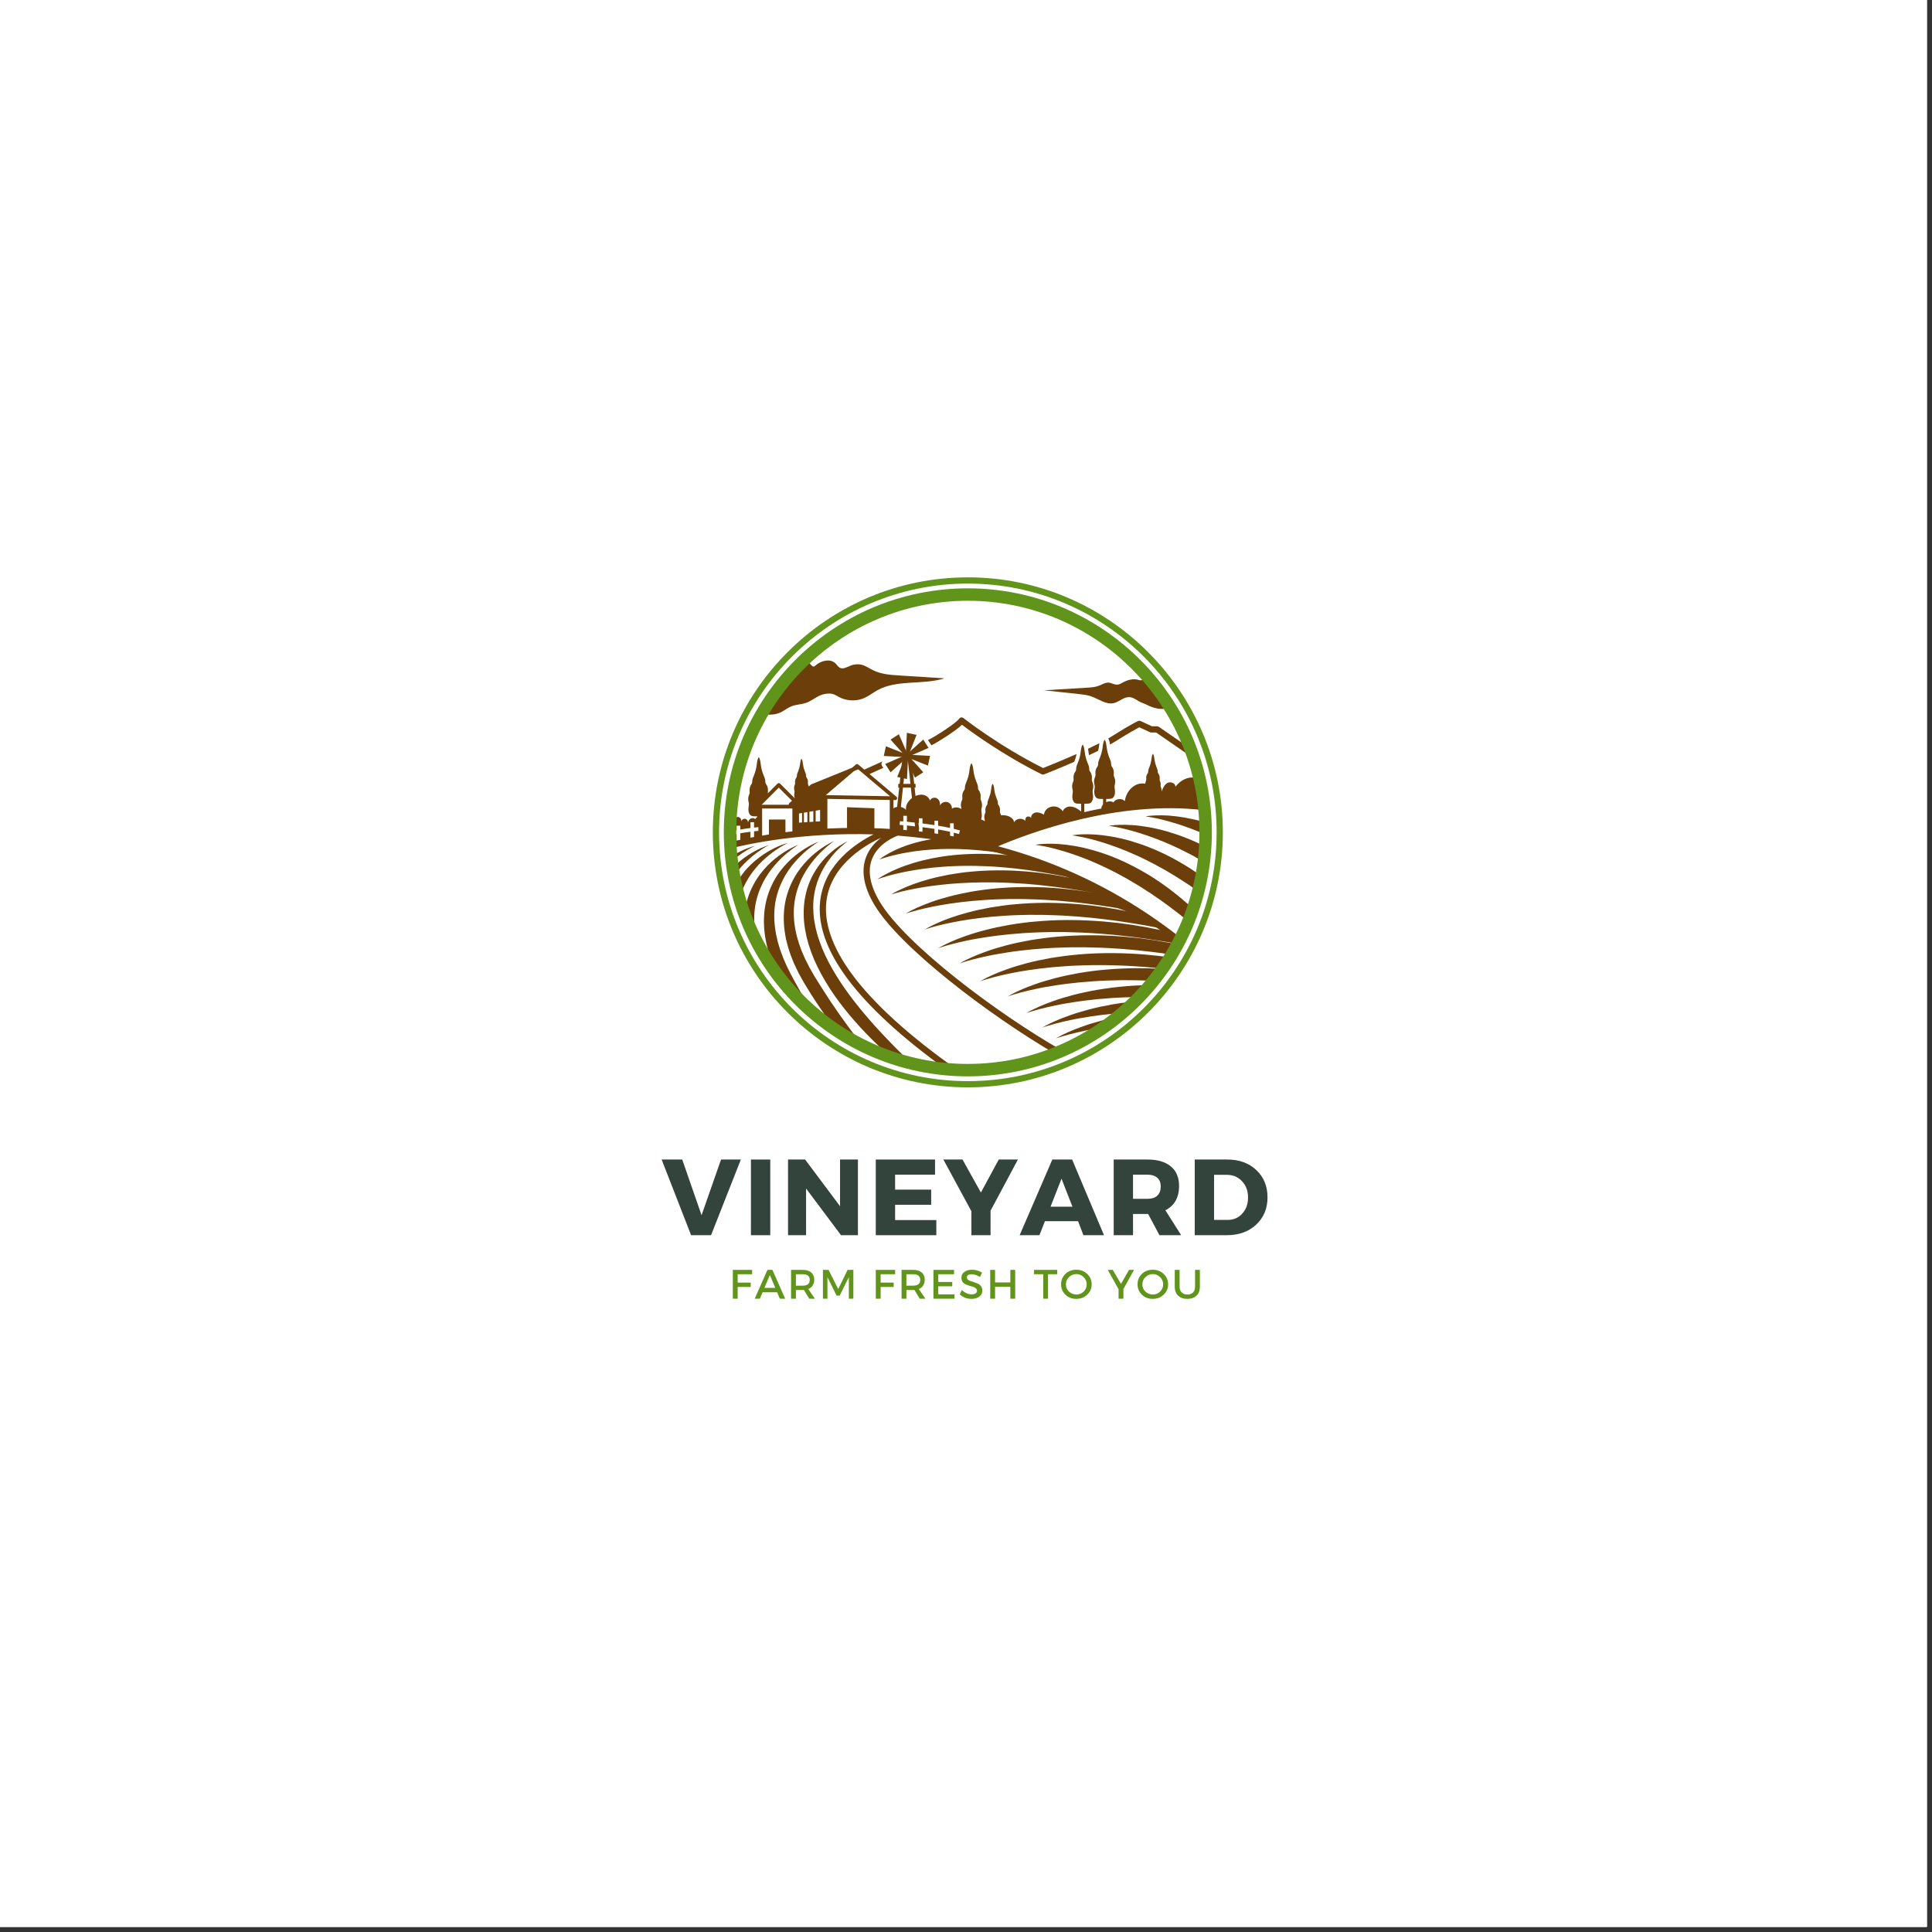 <svg xmlns="http://www.w3.org/2000/svg" xmlns:xlink="http://www.w3.org/1999/xlink" width="250" zoomAndPan="magnify" viewBox="0 0 187.5 187.5" height="250" preserveAspectRatio="xMidYMid meet" version="1.0"><rect x="0" y="0" width="187.5" height="187.5" fill="#333333" stroke="none"/><defs><g/><clipPath id="id1"><path d="M 0 0 L 187 0 L 187 187 L 0 187 Z M 0 0 " clip-rule="nonzero"/></clipPath><clipPath id="id2"><path d="M 69.188 56.039 L 118.688 56.039 L 118.688 105.539 L 69.188 105.539 Z M 69.188 56.039 " clip-rule="nonzero"/></clipPath></defs><g clip-path="url(#id1)"><path fill="#ffffff" d="M 0 0 L 187.5 0 L 187.5 195 L 0 195 Z M 0 0 " fill-opacity="1" fill-rule="nonzero"/><path fill="#ffffff" d="M 0 0 L 187.5 0 L 187.5 187.5 L 0 187.5 Z M 0 0 " fill-opacity="1" fill-rule="nonzero"/><path fill="#ffffff" d="M 0 0 L 187.5 0 L 187.5 187.5 L 0 187.5 Z M 0 0 " fill-opacity="1" fill-rule="nonzero"/></g><g fill="#33443c" fill-opacity="1"><g transform="translate(64.227, 119.876)"><g><path d="M 4.781 0 L 2.844 0 L -0.016 -7.344 L 1.984 -7.344 L 3.859 -1.938 L 5.75 -7.344 L 7.672 -7.344 Z M 4.781 0 "/></g></g></g><g fill="#33443c" fill-opacity="1"><g transform="translate(72.144, 119.876)"><g><path d="M 2.609 0 L 0.734 0 L 0.734 -7.344 L 2.609 -7.344 Z M 2.609 0 "/></g></g></g><g fill="#33443c" fill-opacity="1"><g transform="translate(75.745, 119.876)"><g><path d="M 7.516 0 L 5.875 0 L 2.484 -4.531 L 2.484 0 L 0.734 0 L 0.734 -7.344 L 2.391 -7.344 L 5.781 -2.812 L 5.781 -7.344 L 7.516 -7.344 Z M 7.516 0 "/></g></g></g><g fill="#33443c" fill-opacity="1"><g transform="translate(84.261, 119.876)"><g><path d="M 6.484 -5.875 L 2.609 -5.875 L 2.609 -4.422 L 6.109 -4.422 L 6.109 -2.953 L 2.609 -2.953 L 2.609 -1.469 L 6.609 -1.469 L 6.609 0 L 0.734 0 L 0.734 -7.344 L 6.484 -7.344 Z M 6.484 -5.875 "/></g></g></g><g fill="#33443c" fill-opacity="1"><g transform="translate(91.601, 119.876)"><g><path d="M 4.531 -2.375 L 4.531 0 L 2.672 0 L 2.672 -2.328 L -0.047 -7.344 L 1.812 -7.344 L 3.594 -4.141 L 5.328 -7.344 L 7.188 -7.344 Z M 4.531 -2.375 "/></g></g></g><g fill="#33443c" fill-opacity="1"><g transform="translate(99.003, 119.876)"><g><path d="M 5.625 -1.359 L 2.406 -1.359 L 1.875 0 L -0.047 0 L 3.125 -7.344 L 5.047 -7.344 L 8.141 0 L 6.141 0 Z M 5.078 -2.766 L 4.016 -5.484 L 2.953 -2.766 Z M 5.078 -2.766 "/></g></g></g><g fill="#33443c" fill-opacity="1"><g transform="translate(107.351, 119.876)"><g><path d="M 5.172 0 L 4.078 -2.062 L 2.609 -2.062 L 2.609 0 L 0.734 0 L 0.734 -7.344 L 4.016 -7.344 C 4.992 -7.344 5.75 -7.117 6.281 -6.672 C 6.812 -6.234 7.078 -5.602 7.078 -4.781 C 7.078 -3.656 6.633 -2.867 5.75 -2.422 L 7.281 0 Z M 2.609 -3.531 L 4.016 -3.531 C 4.422 -3.531 4.734 -3.629 4.953 -3.828 C 5.18 -4.035 5.297 -4.332 5.297 -4.719 C 5.297 -5.102 5.18 -5.391 4.953 -5.578 C 4.734 -5.773 4.422 -5.875 4.016 -5.875 L 2.609 -5.875 Z M 2.609 -3.531 "/></g></g></g><g fill="#33443c" fill-opacity="1"><g transform="translate(115.215, 119.876)"><g><path d="M 0.734 -7.344 L 3.891 -7.344 C 5.047 -7.344 5.984 -7.004 6.703 -6.328 C 7.43 -5.648 7.797 -4.766 7.797 -3.672 C 7.797 -2.586 7.426 -1.703 6.688 -1.016 C 5.957 -0.336 5.004 0 3.828 0 L 0.734 0 Z M 2.609 -5.859 L 2.609 -1.484 L 3.938 -1.484 C 4.508 -1.484 4.977 -1.688 5.344 -2.094 C 5.719 -2.5 5.906 -3.02 5.906 -3.656 C 5.906 -4.301 5.711 -4.828 5.328 -5.234 C 4.941 -5.648 4.453 -5.859 3.859 -5.859 Z M 2.609 -5.859 "/></g></g></g><g fill="#60941a" fill-opacity="1"><g transform="translate(70.746, 126.039)"><g><path d="M 2.25 -2.375 L 0.844 -2.375 L 0.844 -1.562 L 2.109 -1.562 L 2.109 -1.141 L 0.844 -1.141 L 0.844 0 L 0.375 0 L 0.375 -2.797 L 2.25 -2.797 Z M 2.25 -2.375 "/></g></g></g><g fill="#60941a" fill-opacity="1"><g transform="translate(73.246, 126.039)"><g><path d="M 2.172 -0.625 L 0.766 -0.625 L 0.5 0 L 0 0 L 1.234 -2.797 L 1.719 -2.797 L 2.953 0 L 2.438 0 Z M 2 -1.047 L 1.469 -2.297 L 0.938 -1.047 Z M 2 -1.047 "/></g></g></g><g fill="#60941a" fill-opacity="1"><g transform="translate(76.398, 126.039)"><g><path d="M 2.141 0 L 1.625 -0.844 C 1.602 -0.844 1.562 -0.844 1.5 -0.844 L 0.844 -0.844 L 0.844 0 L 0.375 0 L 0.375 -2.797 L 1.5 -2.797 C 1.863 -2.797 2.141 -2.711 2.328 -2.547 C 2.523 -2.379 2.625 -2.145 2.625 -1.844 C 2.625 -1.625 2.57 -1.438 2.469 -1.281 C 2.375 -1.125 2.234 -1.008 2.047 -0.938 L 2.688 0 Z M 0.844 -1.266 L 1.5 -1.266 C 1.957 -1.266 2.188 -1.453 2.188 -1.828 C 2.188 -2.191 1.957 -2.375 1.5 -2.375 L 0.844 -2.375 Z M 0.844 -1.266 "/></g></g></g><g fill="#60941a" fill-opacity="1"><g transform="translate(79.49, 126.039)"><g><path d="M 3.328 0 L 2.891 0 L 2.891 -2.094 L 2 -0.297 L 1.703 -0.297 L 0.812 -2.094 L 0.812 0 L 0.375 0 L 0.375 -2.797 L 0.922 -2.797 L 1.859 -0.938 L 2.766 -2.797 L 3.328 -2.797 Z M 3.328 0 "/></g></g></g><g fill="#60941a" fill-opacity="1"><g transform="translate(83.39, 126.039)"><g/></g></g><g fill="#60941a" fill-opacity="1"><g transform="translate(84.622, 126.039)"><g><path d="M 2.25 -2.375 L 0.844 -2.375 L 0.844 -1.562 L 2.109 -1.562 L 2.109 -1.141 L 0.844 -1.141 L 0.844 0 L 0.375 0 L 0.375 -2.797 L 2.25 -2.797 Z M 2.25 -2.375 "/></g></g></g><g fill="#60941a" fill-opacity="1"><g transform="translate(87.122, 126.039)"><g><path d="M 2.141 0 L 1.625 -0.844 C 1.602 -0.844 1.562 -0.844 1.5 -0.844 L 0.844 -0.844 L 0.844 0 L 0.375 0 L 0.375 -2.797 L 1.5 -2.797 C 1.863 -2.797 2.141 -2.711 2.328 -2.547 C 2.523 -2.379 2.625 -2.145 2.625 -1.844 C 2.625 -1.625 2.57 -1.438 2.469 -1.281 C 2.375 -1.125 2.234 -1.008 2.047 -0.938 L 2.688 0 Z M 0.844 -1.266 L 1.5 -1.266 C 1.957 -1.266 2.188 -1.453 2.188 -1.828 C 2.188 -2.191 1.957 -2.375 1.5 -2.375 L 0.844 -2.375 Z M 0.844 -1.266 "/></g></g></g><g fill="#60941a" fill-opacity="1"><g transform="translate(90.214, 126.039)"><g><path d="M 2.375 -2.375 L 0.844 -2.375 L 0.844 -1.625 L 2.203 -1.625 L 2.203 -1.203 L 0.844 -1.203 L 0.844 -0.422 L 2.422 -0.422 L 2.422 0 L 0.375 0 L 0.375 -2.797 L 2.375 -2.797 Z M 2.375 -2.375 "/></g></g></g><g fill="#60941a" fill-opacity="1"><g transform="translate(93.038, 126.039)"><g><path d="M 1.281 -2.812 C 1.645 -2.812 1.973 -2.719 2.266 -2.531 L 2.078 -2.109 C 1.785 -2.285 1.508 -2.375 1.25 -2.375 C 1.113 -2.375 1.004 -2.348 0.922 -2.297 C 0.836 -2.242 0.797 -2.172 0.797 -2.078 C 0.797 -1.984 0.832 -1.906 0.906 -1.844 C 0.977 -1.781 1.07 -1.734 1.188 -1.703 C 1.301 -1.672 1.422 -1.629 1.547 -1.578 C 1.68 -1.535 1.801 -1.488 1.906 -1.438 C 2.02 -1.383 2.113 -1.301 2.188 -1.188 C 2.258 -1.082 2.297 -0.953 2.297 -0.797 C 2.297 -0.547 2.195 -0.348 2 -0.203 C 1.812 -0.055 1.562 0.016 1.25 0.016 C 1.031 0.016 0.82 -0.02 0.625 -0.094 C 0.426 -0.176 0.254 -0.285 0.109 -0.422 L 0.312 -0.844 C 0.445 -0.707 0.598 -0.602 0.766 -0.531 C 0.941 -0.457 1.102 -0.422 1.25 -0.422 C 1.414 -0.422 1.547 -0.453 1.641 -0.516 C 1.734 -0.578 1.781 -0.66 1.781 -0.766 C 1.781 -0.859 1.742 -0.938 1.672 -1 C 1.598 -1.07 1.504 -1.125 1.391 -1.156 C 1.273 -1.188 1.148 -1.223 1.016 -1.266 C 0.891 -1.305 0.77 -1.352 0.656 -1.406 C 0.539 -1.457 0.445 -1.535 0.375 -1.641 C 0.301 -1.754 0.266 -1.891 0.266 -2.047 C 0.266 -2.273 0.359 -2.457 0.547 -2.594 C 0.734 -2.738 0.977 -2.812 1.281 -2.812 Z M 1.281 -2.812 "/></g></g></g><g fill="#60941a" fill-opacity="1"><g transform="translate(95.726, 126.039)"><g><path d="M 2.797 0 L 2.328 0 L 2.328 -1.156 L 0.844 -1.156 L 0.844 0 L 0.375 0 L 0.375 -2.797 L 0.844 -2.797 L 0.844 -1.578 L 2.328 -1.578 L 2.328 -2.797 L 2.797 -2.797 Z M 2.797 0 "/></g></g></g><g fill="#60941a" fill-opacity="1"><g transform="translate(99.09, 126.039)"><g/></g></g><g fill="#60941a" fill-opacity="1"><g transform="translate(100.322, 126.039)"><g><path d="M 2.281 -2.375 L 1.391 -2.375 L 1.391 0 L 0.922 0 L 0.922 -2.375 L 0.031 -2.375 L 0.031 -2.797 L 2.281 -2.797 Z M 2.281 -2.375 "/></g></g></g><g fill="#60941a" fill-opacity="1"><g transform="translate(102.838, 126.039)"><g><path d="M 0.562 -2.406 C 0.844 -2.676 1.191 -2.812 1.609 -2.812 C 2.035 -2.812 2.391 -2.676 2.672 -2.406 C 2.961 -2.133 3.109 -1.797 3.109 -1.391 C 3.109 -0.992 2.961 -0.66 2.672 -0.391 C 2.391 -0.117 2.035 0.016 1.609 0.016 C 1.191 0.016 0.844 -0.117 0.562 -0.391 C 0.281 -0.66 0.141 -0.992 0.141 -1.391 C 0.141 -1.797 0.281 -2.133 0.562 -2.406 Z M 1.625 -2.391 C 1.344 -2.391 1.102 -2.289 0.906 -2.094 C 0.707 -1.906 0.609 -1.672 0.609 -1.391 C 0.609 -1.117 0.707 -0.883 0.906 -0.688 C 1.113 -0.5 1.352 -0.406 1.625 -0.406 C 1.895 -0.406 2.129 -0.5 2.328 -0.688 C 2.523 -0.883 2.625 -1.117 2.625 -1.391 C 2.625 -1.672 2.523 -1.906 2.328 -2.094 C 2.129 -2.289 1.895 -2.391 1.625 -2.391 Z M 1.625 -2.391 "/></g></g></g><g fill="#60941a" fill-opacity="1"><g transform="translate(106.278, 126.039)"><g/></g></g><g fill="#60941a" fill-opacity="1"><g transform="translate(107.51, 126.039)"><g><path d="M 1.516 -0.938 L 1.516 0 L 1.047 0 L 1.047 -0.922 L 0 -2.797 L 0.484 -2.797 L 1.281 -1.438 L 2.062 -2.797 L 2.547 -2.797 Z M 1.516 -0.938 "/></g></g></g><g fill="#60941a" fill-opacity="1"><g transform="translate(110.258, 126.039)"><g><path d="M 0.562 -2.406 C 0.844 -2.676 1.191 -2.812 1.609 -2.812 C 2.035 -2.812 2.391 -2.676 2.672 -2.406 C 2.961 -2.133 3.109 -1.797 3.109 -1.391 C 3.109 -0.992 2.961 -0.66 2.672 -0.391 C 2.391 -0.117 2.035 0.016 1.609 0.016 C 1.191 0.016 0.844 -0.117 0.562 -0.391 C 0.281 -0.66 0.141 -0.992 0.141 -1.391 C 0.141 -1.797 0.281 -2.133 0.562 -2.406 Z M 1.625 -2.391 C 1.344 -2.391 1.102 -2.289 0.906 -2.094 C 0.707 -1.906 0.609 -1.672 0.609 -1.391 C 0.609 -1.117 0.707 -0.883 0.906 -0.688 C 1.113 -0.5 1.352 -0.406 1.625 -0.406 C 1.895 -0.406 2.129 -0.5 2.328 -0.688 C 2.523 -0.883 2.625 -1.117 2.625 -1.391 C 2.625 -1.672 2.523 -1.906 2.328 -2.094 C 2.129 -2.289 1.895 -2.391 1.625 -2.391 Z M 1.625 -2.391 "/></g></g></g><g fill="#60941a" fill-opacity="1"><g transform="translate(113.698, 126.039)"><g><path d="M 2.75 -2.797 L 2.75 -1.156 C 2.75 -0.789 2.641 -0.504 2.422 -0.297 C 2.203 -0.086 1.906 0.016 1.531 0.016 C 1.156 0.016 0.859 -0.086 0.641 -0.297 C 0.422 -0.504 0.312 -0.789 0.312 -1.156 L 0.312 -2.797 L 0.781 -2.797 L 0.781 -1.156 C 0.781 -0.926 0.848 -0.742 0.984 -0.609 C 1.117 -0.473 1.301 -0.406 1.531 -0.406 C 1.758 -0.406 1.941 -0.469 2.078 -0.594 C 2.211 -0.727 2.281 -0.914 2.281 -1.156 L 2.281 -2.797 Z M 2.75 -2.797 "/></g></g></g><path fill="#6b3e0a" d="M 73.828 78.699 C 73.625 78.465 73.633 78.105 73.855 77.883 L 73.867 77.871 C 73.945 77.793 74.047 77.742 74.152 77.715 C 74.156 77.461 74.301 77.207 74.586 77.141 C 74.559 77.078 74.531 77.016 74.523 76.949 C 74.516 76.875 74.527 76.805 74.531 76.734 C 74.543 76.52 74.484 76.301 74.375 76.141 C 74.344 76.094 74.309 76.051 74.293 75.996 C 74.273 75.938 74.277 75.875 74.273 75.812 C 74.262 75.59 74.164 75.391 74.086 75.188 C 73.969 74.898 73.887 74.59 73.844 74.27 C 73.805 73.996 73.789 73.695 73.641 73.484 C 73.641 73.484 73.637 73.484 73.637 73.484 C 73.488 73.695 73.473 73.996 73.434 74.27 C 73.391 74.59 73.309 74.898 73.195 75.188 C 73.113 75.391 73.016 75.59 73.004 75.812 C 73 75.875 73.004 75.938 72.984 75.996 C 72.969 76.051 72.934 76.094 72.902 76.141 C 72.793 76.301 72.734 76.52 72.746 76.734 C 72.75 76.805 72.762 76.875 72.754 76.949 C 72.742 77.031 72.703 77.105 72.676 77.184 C 72.617 77.34 72.602 77.523 72.625 77.691 C 72.641 77.801 72.676 77.906 72.68 78.016 C 72.684 78.125 72.66 78.23 72.645 78.34 C 72.602 78.645 72.66 79.012 72.883 79.152 C 72.984 79.215 73.105 79.219 73.223 79.223 C 73.344 79.227 73.465 79.227 73.586 79.23 C 73.605 79.23 73.621 79.23 73.637 79.23 C 73.656 79.23 73.672 79.23 73.691 79.23 C 73.707 79.23 73.723 79.23 73.738 79.23 C 73.695 79.051 73.723 78.852 73.828 78.699 " fill-opacity="1" fill-rule="nonzero"/><path fill="#6b3e0a" d="M 73.793 79.941 L 73.793 79.367 C 73.758 79.305 73.738 79.234 73.727 79.164 L 73.484 79.164 L 73.484 80.051 C 73.574 79.988 73.68 79.949 73.793 79.941 " fill-opacity="1" fill-rule="nonzero"/><path fill="#6b3e0a" d="M 77.262 80.918 L 76.902 80.918 L 76.902 77.984 L 77.262 77.984 L 77.262 80.918 " fill-opacity="1" fill-rule="nonzero"/><path fill="#6b3e0a" d="M 86.129 83.164 C 86.379 83.09 86.684 83.016 87.035 82.934 C 87.387 82.852 87.785 82.773 88.219 82.703 C 88.656 82.629 89.125 82.566 89.625 82.516 C 90.129 82.469 90.652 82.426 91.199 82.406 C 91.473 82.395 91.75 82.395 92.031 82.387 C 92.172 82.383 92.316 82.391 92.457 82.391 C 92.598 82.391 92.742 82.387 92.883 82.395 C 93.457 82.414 94.039 82.434 94.621 82.488 L 95.059 82.523 C 95.203 82.535 95.348 82.555 95.492 82.57 C 95.637 82.586 95.781 82.598 95.926 82.613 C 96.07 82.633 96.215 82.652 96.355 82.672 C 96.5 82.691 96.641 82.711 96.781 82.73 C 96.922 82.75 97.066 82.773 97.203 82.793 C 97.484 82.836 97.762 82.879 98.031 82.93 C 98.574 83.02 99.098 83.133 99.598 83.227 C 99.633 83.234 99.672 83.246 99.707 83.254 C 99.23 83.125 98.746 83.023 98.262 82.875 C 96.523 82.324 94.867 81.746 93.035 81.547 C 92.992 81.543 92.949 81.531 92.91 81.52 C 92.793 81.566 92.656 81.582 92.516 81.555 C 92.305 81.52 92.117 81.406 91.953 81.281 C 91.945 81.277 91.941 81.273 91.938 81.27 C 91.66 81.285 91.383 81.309 91.117 81.344 C 90.543 81.406 89.992 81.512 89.48 81.621 C 88.965 81.742 88.484 81.879 88.047 82.027 C 87.613 82.18 87.223 82.336 86.887 82.492 C 86.547 82.652 86.262 82.809 86.031 82.945 C 85.801 83.078 85.629 83.199 85.516 83.285 C 85.398 83.367 85.344 83.418 85.344 83.418 C 85.344 83.418 85.414 83.391 85.547 83.344 C 85.68 83.297 85.879 83.238 86.129 83.164 " fill-opacity="1" fill-rule="nonzero"/><path fill="#6b3e0a" d="M 88.789 84.438 C 89.34 84.344 89.938 84.266 90.574 84.199 C 91.211 84.141 91.879 84.082 92.574 84.059 C 92.922 84.039 93.273 84.039 93.633 84.031 C 93.809 84.023 93.992 84.031 94.172 84.031 C 94.352 84.035 94.535 84.031 94.715 84.035 C 95.445 84.055 96.188 84.078 96.926 84.141 L 97.48 84.184 C 97.668 84.199 97.852 84.219 98.035 84.238 C 98.219 84.258 98.402 84.273 98.586 84.293 C 98.77 84.316 98.949 84.34 99.133 84.363 C 99.312 84.383 99.496 84.406 99.676 84.43 C 99.855 84.457 100.031 84.48 100.211 84.508 C 100.566 84.559 100.918 84.613 101.262 84.672 C 101.953 84.785 102.613 84.918 103.246 85.035 C 103.562 85.102 103.867 85.168 104.164 85.23 C 104.312 85.262 104.461 85.289 104.602 85.324 C 104.707 85.348 104.809 85.371 104.906 85.395 C 104.379 85.102 103.879 84.758 103.328 84.508 C 102.465 84.117 101.52 83.941 100.645 83.566 C 100.375 83.449 100.102 83.363 99.824 83.285 C 99.648 83.258 99.473 83.23 99.293 83.203 C 99.105 83.172 98.918 83.145 98.73 83.117 C 98.543 83.094 98.352 83.07 98.16 83.047 C 97.973 83.027 97.781 83.004 97.59 82.984 L 97.016 82.938 C 96.25 82.879 95.477 82.859 94.719 82.867 C 93.961 82.879 93.215 82.918 92.496 82.996 C 91.777 83.062 91.086 83.18 90.438 83.305 C 89.789 83.438 89.18 83.59 88.629 83.758 C 88.078 83.93 87.578 84.105 87.145 84.285 C 86.715 84.465 86.348 84.641 86.051 84.797 C 85.75 84.949 85.527 85.09 85.375 85.184 C 85.227 85.281 85.148 85.34 85.148 85.34 C 85.148 85.34 85.238 85.305 85.406 85.246 C 85.574 85.184 85.824 85.113 86.137 85.016 C 86.453 84.922 86.844 84.828 87.285 84.727 C 87.73 84.625 88.238 84.527 88.789 84.438 " fill-opacity="1" fill-rule="nonzero"/><path fill="#6b3e0a" d="M 92.258 87.688 C 92.918 87.59 93.637 87.508 94.395 87.434 C 95.152 87.371 95.953 87.305 96.785 87.281 C 97.199 87.262 97.621 87.262 98.047 87.25 C 98.262 87.246 98.477 87.25 98.691 87.25 C 98.91 87.254 99.125 87.246 99.344 87.254 C 100.215 87.273 101.102 87.301 101.984 87.367 L 102.648 87.41 C 102.867 87.426 103.09 87.449 103.309 87.469 C 103.527 87.488 103.75 87.508 103.969 87.527 C 104.188 87.551 104.402 87.574 104.621 87.598 C 104.836 87.621 105.055 87.645 105.27 87.672 C 105.484 87.699 105.699 87.727 105.91 87.754 C 106.336 87.809 106.754 87.863 107.168 87.93 C 107.578 87.996 107.984 88.047 108.383 88.121 C 108.777 88.188 110.273 88.871 110.648 88.938 C 111.027 89.008 110.285 88.461 110.641 88.527 C 110.645 88.527 110.648 88.527 110.648 88.527 C 110.188 88.164 109.742 87.758 109.203 87.527 C 109.047 87.461 108.953 87.359 108.91 87.242 C 108.895 87.23 108.879 87.223 108.859 87.211 C 108.766 87.188 108.672 87.164 108.578 87.141 C 108.477 87.117 108.379 87.094 108.277 87.07 C 108.176 87.047 108.074 87.027 107.973 87.004 C 107.77 86.961 107.562 86.918 107.352 86.875 C 107.258 86.855 107.164 86.832 107.066 86.816 C 107.066 86.816 107.066 86.816 107.07 86.816 C 107.219 86.844 107.367 86.875 107.512 86.906 C 107.805 86.961 108.086 87.016 108.352 87.066 C 108.488 87.098 108.621 87.125 108.75 87.152 C 108.402 86.957 108.062 86.762 107.723 86.578 C 107.012 86.203 106.25 86 105.512 85.695 C 105.352 85.629 105.199 85.551 105.051 85.473 C 104.965 85.449 104.883 85.43 104.801 85.41 C 104.711 85.387 104.625 85.363 104.535 85.344 C 104.445 85.324 104.355 85.305 104.266 85.285 C 104.082 85.246 103.902 85.207 103.715 85.168 C 103.348 85.086 102.969 85.023 102.586 84.957 C 102.395 84.922 102.203 84.891 102.012 84.859 C 101.816 84.832 101.621 84.805 101.422 84.777 C 101.227 84.75 101.031 84.723 100.832 84.695 C 100.633 84.676 100.434 84.656 100.234 84.637 C 100.035 84.617 99.836 84.594 99.633 84.578 L 99.031 84.535 C 98.227 84.48 97.418 84.461 96.621 84.469 C 95.828 84.48 95.047 84.516 94.293 84.59 C 93.535 84.652 92.812 84.766 92.129 84.879 C 91.445 85.008 90.805 85.148 90.219 85.309 C 89.637 85.469 89.105 85.633 88.645 85.805 C 88.184 85.973 87.789 86.141 87.473 86.289 C 87.152 86.434 86.906 86.566 86.742 86.656 C 86.578 86.75 86.496 86.805 86.496 86.805 C 86.496 86.805 86.594 86.773 86.77 86.723 C 86.949 86.664 87.215 86.598 87.551 86.512 C 87.887 86.426 88.297 86.344 88.77 86.25 C 89.242 86.156 89.777 86.074 90.359 85.988 C 90.941 85.906 91.578 85.84 92.246 85.777 C 92.918 85.727 93.625 85.676 94.359 85.656 C 94.727 85.641 95.098 85.641 95.477 85.633 C 95.664 85.629 95.855 85.633 96.043 85.633 C 96.234 85.637 96.426 85.633 96.621 85.637 C 97.391 85.656 98.172 85.68 98.953 85.738 L 99.539 85.773 C 99.734 85.789 99.926 85.809 100.121 85.824 C 100.316 85.844 100.512 85.859 100.703 85.875 C 100.898 85.898 101.09 85.918 101.281 85.938 C 101.664 85.98 102.047 86.023 102.422 86.074 C 102.797 86.121 103.168 86.168 103.531 86.223 C 103.895 86.277 104.254 86.324 104.605 86.387 C 104.957 86.445 105.301 86.5 105.633 86.555 C 105.832 86.59 106.023 86.625 106.215 86.66 C 106.172 86.652 106.125 86.645 106.078 86.637 C 105.863 86.602 105.645 86.562 105.426 86.527 C 105.207 86.496 104.984 86.465 104.766 86.438 C 104.543 86.406 104.32 86.375 104.098 86.348 C 103.871 86.324 103.648 86.301 103.422 86.277 C 103.195 86.254 102.969 86.23 102.742 86.211 L 102.062 86.16 C 101.156 86.102 100.242 86.078 99.348 86.086 C 98.449 86.098 97.566 86.137 96.715 86.215 C 96.504 86.238 96.293 86.258 96.082 86.277 C 95.875 86.305 95.668 86.328 95.465 86.355 C 95.262 86.379 95.059 86.41 94.859 86.441 C 94.664 86.473 94.465 86.5 94.273 86.535 C 93.504 86.676 92.777 86.832 92.117 87.008 C 91.457 87.184 90.859 87.363 90.34 87.555 C 89.816 87.742 89.371 87.926 89.008 88.09 C 88.645 88.254 88.371 88.398 88.184 88.5 C 88 88.605 87.902 88.664 87.902 88.664 C 87.902 88.664 88.012 88.629 88.211 88.562 C 88.41 88.5 88.711 88.418 89.09 88.316 C 89.465 88.215 89.934 88.113 90.465 88 C 90.996 87.891 91.598 87.789 92.258 87.688 " fill-opacity="1" fill-rule="nonzero"/><path fill="#6b3e0a" d="M 94.117 89.223 C 94.777 89.125 95.492 89.043 96.25 88.969 C 97.012 88.906 97.812 88.844 98.641 88.816 C 99.055 88.797 99.48 88.797 99.906 88.785 C 100.121 88.781 100.336 88.789 100.551 88.789 C 100.766 88.789 100.984 88.785 101.203 88.789 C 102.074 88.812 102.957 88.836 103.844 88.902 L 104.508 88.945 C 104.727 88.961 104.945 88.984 105.168 89.004 C 105.387 89.023 105.605 89.043 105.824 89.062 C 106.043 89.086 106.262 89.109 106.48 89.133 C 106.695 89.16 106.914 89.184 107.129 89.207 C 107.344 89.234 107.555 89.262 107.77 89.289 C 108.195 89.348 108.613 89.398 109.027 89.465 C 109.438 89.531 109.844 89.586 110.238 89.656 C 110.637 89.723 111.023 89.789 111.402 89.855 C 111.777 89.926 112.145 89.996 112.5 90.062 C 112.676 90.098 112.852 90.129 113.023 90.16 C 113.164 90.191 113.602 90.496 113.738 90.523 C 113.281 90.293 112.539 89.805 112.129 89.484 C 112.035 89.414 111.977 89.324 111.949 89.234 C 111.629 89.16 111.34 89.016 111.07 88.836 C 110.863 88.785 110.652 88.73 110.434 88.68 C 110.336 88.652 110.234 88.629 110.137 88.605 C 110.035 88.586 109.934 88.562 109.832 88.543 C 109.625 88.5 109.418 88.457 109.211 88.41 C 108.797 88.316 108.367 88.25 107.938 88.176 C 107.719 88.137 107.504 88.102 107.285 88.062 C 107.066 88.031 106.844 88.004 106.621 87.973 C 106.398 87.941 106.18 87.914 105.953 87.883 C 105.73 87.859 105.504 87.836 105.281 87.812 C 105.055 87.793 104.828 87.766 104.602 87.746 L 103.922 87.699 C 103.012 87.637 102.102 87.617 101.203 87.621 C 100.309 87.633 99.426 87.672 98.574 87.754 C 98.359 87.773 98.148 87.793 97.941 87.812 C 97.734 87.84 97.527 87.867 97.324 87.891 C 97.117 87.918 96.918 87.945 96.719 87.977 C 96.52 88.008 96.324 88.039 96.133 88.07 C 95.359 88.211 94.637 88.367 93.977 88.543 C 93.316 88.723 92.719 88.902 92.195 89.09 C 91.676 89.277 91.227 89.461 90.867 89.629 C 90.504 89.789 90.23 89.938 90.043 90.039 C 89.855 90.141 89.762 90.203 89.762 90.203 C 89.762 90.203 89.867 90.164 90.07 90.102 C 90.27 90.035 90.57 89.953 90.945 89.852 C 91.324 89.75 91.789 89.648 92.32 89.539 C 92.852 89.426 93.457 89.324 94.117 89.223 " fill-opacity="1" fill-rule="nonzero"/><path fill="#6b3e0a" d="M 80.145 77.164 L 86.383 77.277 L 83.18 74.574 Z M 86.891 77.648 C 86.887 77.648 86.887 77.648 86.887 77.648 L 79.66 77.52 C 79.586 77.516 79.52 77.469 79.492 77.398 C 79.469 77.328 79.488 77.25 79.547 77.199 L 83.062 74.199 C 83.129 74.141 83.23 74.141 83.297 74.199 L 87.004 77.328 C 87.062 77.379 87.086 77.461 87.059 77.531 C 87.031 77.602 86.965 77.648 86.891 77.648 " fill-opacity="1" fill-rule="nonzero"/><path fill="#6b3e0a" d="M 80.297 80.641 L 79.934 80.641 L 79.934 77.352 L 80.297 77.352 L 80.297 80.641 " fill-opacity="1" fill-rule="nonzero"/><path fill="#6b3e0a" d="M 86.711 80.641 L 86.352 80.641 L 86.352 77.473 L 86.711 77.473 L 86.711 80.641 " fill-opacity="1" fill-rule="nonzero"/><path fill="#6b3e0a" d="M 76.73 78.254 C 76.664 78.254 76.602 78.215 76.566 78.156 C 76.531 78.082 76.547 77.988 76.609 77.934 L 78.695 76.145 C 78.711 76.133 78.727 76.121 78.746 76.113 L 83.25 74.285 L 83.387 74.621 L 78.906 76.438 L 77.426 77.711 L 79.621 77.16 L 79.707 77.512 L 76.773 78.246 C 76.758 78.25 76.742 78.254 76.73 78.254 " fill-opacity="1" fill-rule="nonzero"/><path fill="#6b3e0a" d="M 77.051 78.465 L 73.48 78.465 C 73.406 78.465 73.34 78.422 73.312 78.352 C 73.285 78.285 73.301 78.207 73.352 78.156 L 75.453 76.055 C 75.523 75.98 75.641 75.98 75.711 76.055 L 77.258 77.598 L 77 77.855 L 75.582 76.438 L 73.918 78.102 L 77.051 78.102 L 77.051 78.465 " fill-opacity="1" fill-rule="nonzero"/><path fill="#6b3e0a" d="M 73.965 81.395 L 73.602 81.395 L 73.602 78.285 L 73.965 78.285 L 73.965 81.395 " fill-opacity="1" fill-rule="nonzero"/><path fill="#6b3e0a" d="M 84.859 80.527 L 82.203 80.527 L 82.203 78.34 L 84.859 78.441 L 84.859 80.527 " fill-opacity="1" fill-rule="nonzero"/><path fill="#6b3e0a" d="M 80.023 80.652 C 80.035 80.652 80.023 80.652 80 80.656 C 80 80.66 80.004 80.656 80.023 80.652 " fill-opacity="1" fill-rule="nonzero"/><path fill="#6b3e0a" d="M 79.59 79.707 L 79.16 79.734 L 79.16 78.676 L 79.59 78.602 Z M 78.934 79.75 L 78.555 79.773 L 78.555 78.777 L 78.934 78.715 Z M 78.355 79.785 L 78.02 79.809 L 78.02 78.871 L 78.355 78.812 Z M 77.84 79.82 L 77.543 79.84 L 77.543 78.953 L 77.84 78.898 Z M 80.113 80.141 C 80.094 79.648 80.156 77.484 80.156 77.484 C 80.156 77.484 80.062 77.191 79.375 77.43 C 78.691 77.672 77.543 77.832 77.543 77.832 C 77.543 77.832 77.117 77.836 77.082 78.145 C 77.047 78.453 77.094 80.875 77.312 80.918 C 77.531 80.961 78.355 80.863 78.355 80.863 C 78.355 80.863 79.781 80.68 80 80.656 C 80 80.641 80.129 80.539 80.113 80.141 " fill-opacity="1" fill-rule="nonzero"/><path fill="#6b3e0a" d="M 76.227 81.109 L 74.625 81.109 L 74.625 79.535 L 76.227 79.535 L 76.227 81.109 " fill-opacity="1" fill-rule="nonzero"/><path fill="#6b3e0a" d="M 116.906 78.637 C 116.887 78.43 116.867 78.227 116.84 78.02 C 112.5 77.512 108.172 78.125 104.875 78.891 C 100.148 79.984 96.555 81.598 95.926 81.887 C 92.59 81.062 89.125 80.562 85.582 80.402 C 78.406 80.078 72.832 81.238 70.871 81.723 C 70.879 81.926 70.891 82.133 70.902 82.336 C 72.645 81.898 77.898 80.762 84.777 80.977 C 83.145 81.793 80.062 83.785 79.609 87.348 C 79.02 91.988 83.109 97.504 91.77 103.758 C 92.148 103.793 92.531 103.816 92.918 103.836 C 88.203 100.512 84.754 97.371 82.645 94.492 C 80.762 91.918 79.941 89.539 80.207 87.426 C 80.664 83.805 84.234 81.879 85.523 81.297 C 84.961 81.719 84.371 82.332 84.047 83.191 C 83.551 84.512 83.82 86.062 84.848 87.797 C 87.285 91.914 96.012 98.539 102.391 102.258 C 102.625 102.164 102.859 102.066 103.09 101.965 C 96.758 98.352 87.816 91.629 85.363 87.488 C 84.438 85.922 84.184 84.551 84.613 83.406 C 85.211 81.801 86.992 81.148 87.133 81.098 C 94.645 81.664 104.828 84.051 114.324 91.586 C 114.422 91.402 114.512 91.223 114.605 91.039 C 110.367 87.691 105.684 85.09 100.648 83.301 C 99.41 82.863 98.148 82.473 96.867 82.129 C 98.227 81.547 101.254 80.348 105.012 79.477 C 108.289 78.715 112.605 78.105 116.906 78.637 " fill-opacity="1" fill-rule="nonzero"/><path fill="#6b3e0a" d="M 102.43 99.34 C 102.836 99.23 103.336 99.117 103.906 98.992 C 104.051 98.961 104.199 98.934 104.352 98.902 C 104.504 98.875 104.66 98.844 104.824 98.816 C 105.148 98.758 105.488 98.699 105.84 98.648 C 106.551 98.539 107.324 98.445 108.141 98.363 C 108.406 98.34 108.68 98.32 108.953 98.297 C 109.371 97.938 109.777 97.562 110.168 97.176 C 110.102 97.18 110.035 97.188 109.969 97.195 C 109.746 97.223 109.523 97.25 109.305 97.277 C 109.086 97.301 108.867 97.332 108.652 97.367 C 108.441 97.398 108.23 97.43 108.02 97.465 C 107.191 97.613 106.414 97.777 105.699 97.965 C 104.988 98.152 104.348 98.348 103.785 98.551 C 103.223 98.746 102.738 98.941 102.352 99.117 C 101.957 99.289 101.66 99.445 101.461 99.551 C 101.258 99.66 101.156 99.727 101.156 99.727 C 101.156 99.727 101.27 99.684 101.488 99.613 C 101.703 99.543 102.023 99.453 102.43 99.34 " fill-opacity="1" fill-rule="nonzero"/><path fill="#6b3e0a" d="M 107.02 99.02 C 106.309 99.207 105.664 99.402 105.105 99.602 C 104.543 99.797 104.059 99.996 103.668 100.168 C 103.277 100.34 102.98 100.496 102.781 100.605 C 102.578 100.715 102.477 100.781 102.477 100.781 C 102.477 100.781 102.59 100.738 102.809 100.668 C 103.023 100.594 103.344 100.508 103.75 100.395 C 104.156 100.281 104.656 100.172 105.227 100.047 C 105.371 100.016 105.52 99.984 105.672 99.953 C 105.824 99.926 105.98 99.898 106.145 99.867 C 106.461 99.812 106.793 99.758 107.137 99.703 C 107.602 99.379 108.051 99.039 108.492 98.684 C 107.977 98.785 107.484 98.898 107.02 99.02 " fill-opacity="1" fill-rule="nonzero"/><path fill="#6b3e0a" d="M 109.102 95.727 C 108.871 95.75 108.645 95.77 108.418 95.793 C 108.195 95.82 107.973 95.848 107.754 95.875 C 107.535 95.898 107.316 95.93 107.105 95.965 C 106.891 95.996 106.68 96.027 106.473 96.066 C 105.641 96.211 104.863 96.379 104.152 96.562 C 103.441 96.75 102.797 96.945 102.234 97.148 C 101.672 97.344 101.188 97.539 100.801 97.715 C 100.41 97.887 100.109 98.043 99.91 98.148 C 99.707 98.258 99.605 98.324 99.605 98.324 C 99.605 98.324 99.719 98.281 99.938 98.211 C 100.152 98.141 100.473 98.051 100.879 97.938 C 101.285 97.828 101.785 97.715 102.359 97.59 C 102.5 97.559 102.648 97.531 102.801 97.5 C 102.953 97.473 103.113 97.441 103.273 97.414 C 103.598 97.355 103.938 97.301 104.293 97.246 C 105 97.137 105.773 97.043 106.59 96.961 C 107.41 96.891 108.273 96.82 109.168 96.793 C 109.617 96.77 110.07 96.77 110.531 96.758 C 110.547 96.754 110.566 96.758 110.582 96.754 C 110.941 96.383 111.289 95.992 111.621 95.598 C 110.762 95.613 109.918 95.652 109.102 95.727 " fill-opacity="1" fill-rule="nonzero"/><path fill="#6b3e0a" d="M 114.074 91.617 C 113.625 91.516 113.168 91.441 112.703 91.363 C 112.469 91.32 112.234 91.281 112 91.242 C 111.762 91.211 111.527 91.18 111.285 91.145 C 111.047 91.113 110.809 91.082 110.566 91.051 C 110.328 91.023 110.086 91 109.844 90.977 C 109.598 90.953 109.355 90.926 109.113 90.906 L 108.379 90.852 C 107.402 90.785 106.422 90.762 105.457 90.77 C 104.492 90.781 103.539 90.82 102.625 90.906 C 102.398 90.93 102.168 90.949 101.945 90.969 C 101.719 90.996 101.5 91.023 101.277 91.051 C 101.059 91.078 100.844 91.109 100.629 91.145 C 100.414 91.176 100.203 91.207 99.996 91.242 C 99.168 91.391 98.387 91.555 97.676 91.742 C 96.965 91.93 96.32 92.125 95.758 92.328 C 95.195 92.523 94.715 92.719 94.324 92.895 C 93.934 93.066 93.637 93.219 93.434 93.328 C 93.234 93.438 93.133 93.504 93.133 93.504 C 93.133 93.504 93.246 93.461 93.461 93.391 C 93.676 93.32 93.996 93.23 94.402 93.117 C 94.812 93.004 95.312 92.895 95.883 92.77 C 96.027 92.738 96.176 92.711 96.328 92.68 C 96.48 92.648 96.637 92.621 96.797 92.594 C 97.121 92.535 97.461 92.477 97.816 92.426 C 98.527 92.312 99.301 92.223 100.117 92.141 C 100.938 92.07 101.797 92 102.695 91.973 C 103.141 91.949 103.598 91.949 104.059 91.934 C 104.285 91.93 104.52 91.934 104.75 91.934 C 104.984 91.938 105.219 91.93 105.453 91.938 C 106.395 91.957 107.348 91.984 108.301 92.055 L 109.016 92.102 C 109.254 92.121 109.492 92.145 109.73 92.164 C 109.965 92.188 110.203 92.207 110.438 92.23 C 110.676 92.258 110.91 92.281 111.145 92.309 C 111.379 92.336 111.609 92.359 111.844 92.387 C 112.074 92.418 112.305 92.449 112.535 92.477 C 112.938 92.531 113.332 92.586 113.727 92.645 C 113.918 92.32 114.105 91.992 114.285 91.66 C 114.215 91.645 114.145 91.629 114.074 91.617 " fill-opacity="1" fill-rule="nonzero"/><path fill="#6b3e0a" d="M 112.824 94.031 C 111.926 93.98 111.031 93.957 110.148 93.961 C 109.184 93.977 108.23 94.016 107.316 94.102 C 107.086 94.121 106.859 94.145 106.637 94.164 C 106.41 94.191 106.188 94.219 105.969 94.246 C 105.75 94.273 105.535 94.305 105.32 94.336 C 105.105 94.371 104.895 94.402 104.688 94.438 C 103.855 94.586 103.078 94.75 102.367 94.938 C 101.656 95.125 101.012 95.32 100.449 95.52 C 99.887 95.715 99.406 95.91 99.016 96.086 C 98.625 96.258 98.324 96.414 98.125 96.523 C 97.926 96.633 97.82 96.699 97.82 96.699 C 97.82 96.699 97.938 96.656 98.152 96.586 C 98.367 96.512 98.688 96.426 99.094 96.312 C 99.5 96.199 100 96.09 100.574 95.965 C 100.719 95.934 100.863 95.902 101.016 95.871 C 101.172 95.844 101.328 95.816 101.488 95.785 C 101.812 95.73 102.152 95.672 102.508 95.617 C 103.219 95.508 103.988 95.418 104.809 95.336 C 105.625 95.266 106.488 95.195 107.383 95.164 C 107.832 95.145 108.289 95.141 108.746 95.129 C 108.977 95.121 109.211 95.129 109.441 95.129 C 109.676 95.133 109.91 95.125 110.145 95.133 C 110.742 95.145 111.348 95.16 111.953 95.191 C 112.254 94.812 112.543 94.426 112.824 94.031 " fill-opacity="1" fill-rule="nonzero"/><path fill="#6b3e0a" d="M 113.277 92.879 C 113.039 92.844 112.797 92.812 112.559 92.781 C 112.316 92.758 112.074 92.73 111.832 92.707 C 111.59 92.684 111.348 92.656 111.102 92.637 L 110.371 92.582 C 109.391 92.52 108.41 92.492 107.445 92.5 C 106.48 92.512 105.531 92.551 104.613 92.637 C 104.387 92.66 104.16 92.68 103.934 92.703 C 103.711 92.73 103.488 92.758 103.27 92.785 C 103.051 92.809 102.832 92.84 102.617 92.875 C 102.406 92.906 102.191 92.938 101.984 92.973 C 101.156 93.121 100.375 93.285 99.664 93.473 C 98.953 93.66 98.309 93.855 97.75 94.059 C 97.184 94.254 96.703 94.449 96.312 94.625 C 95.922 94.797 95.625 94.953 95.426 95.059 C 95.223 95.168 95.121 95.234 95.121 95.234 C 95.121 95.234 95.234 95.191 95.449 95.121 C 95.668 95.051 95.988 94.961 96.395 94.848 C 96.801 94.738 97.301 94.625 97.871 94.5 C 98.016 94.469 98.164 94.441 98.316 94.41 C 98.469 94.383 98.625 94.352 98.789 94.324 C 99.109 94.266 99.449 94.207 99.805 94.156 C 100.516 94.043 101.289 93.953 102.105 93.871 C 102.926 93.801 103.789 93.73 104.684 93.703 C 105.129 93.68 105.586 93.68 106.047 93.664 C 106.277 93.66 106.508 93.668 106.742 93.664 C 106.973 93.668 107.207 93.664 107.441 93.668 C 108.383 93.691 109.336 93.715 110.289 93.785 L 111.004 93.832 C 111.242 93.852 111.48 93.875 111.719 93.898 C 111.957 93.918 112.191 93.938 112.43 93.961 C 112.566 93.977 112.703 93.992 112.84 94.008 C 113.09 93.648 113.332 93.285 113.559 92.914 C 113.465 92.902 113.371 92.891 113.277 92.879 " fill-opacity="1" fill-rule="nonzero"/><path fill="#6b3e0a" d="M 115.613 88.051 C 115.48 87.93 115.352 87.801 115.215 87.684 C 115.074 87.562 114.938 87.445 114.797 87.324 C 114.656 87.207 114.516 87.086 114.371 86.965 C 114.227 86.848 114.078 86.734 113.93 86.617 C 113.781 86.5 113.633 86.383 113.48 86.266 C 113.328 86.156 113.172 86.043 113.02 85.934 C 112.863 85.824 112.707 85.711 112.551 85.602 L 112.07 85.281 C 111.426 84.863 110.758 84.477 110.09 84.125 C 109.418 83.777 108.742 83.457 108.07 83.191 C 107.406 82.918 106.738 82.703 106.105 82.516 C 105.469 82.34 104.859 82.199 104.293 82.102 C 103.723 82.008 103.199 81.941 102.734 81.91 C 102.266 81.879 101.859 81.879 101.527 81.887 C 101.191 81.895 100.93 81.926 100.754 81.945 C 100.574 81.969 100.484 81.988 100.484 81.988 C 100.484 81.988 100.578 82 100.754 82.027 C 100.926 82.051 101.184 82.102 101.504 82.164 C 101.824 82.23 102.207 82.328 102.645 82.445 C 103.082 82.562 103.566 82.711 104.094 82.887 C 104.617 83.066 105.176 83.273 105.762 83.512 C 106.344 83.758 106.953 84.023 107.566 84.328 C 107.879 84.477 108.184 84.645 108.5 84.805 C 108.656 84.883 108.809 84.973 108.969 85.059 C 109.125 85.148 109.281 85.227 109.438 85.32 C 110.062 85.684 110.691 86.055 111.301 86.461 L 111.766 86.762 C 111.918 86.863 112.066 86.969 112.215 87.074 C 112.367 87.176 112.516 87.281 112.668 87.383 C 112.812 87.492 112.961 87.598 113.105 87.703 C 113.254 87.812 113.398 87.918 113.543 88.023 C 113.688 88.133 113.828 88.242 113.969 88.348 C 114.109 88.457 114.25 88.562 114.391 88.668 C 114.527 88.777 114.664 88.887 114.801 88.996 C 114.98 89.137 115.156 89.281 115.332 89.422 C 115.492 89.023 115.645 88.621 115.785 88.211 C 115.727 88.156 115.672 88.102 115.613 88.051 " fill-opacity="1" fill-rule="nonzero"/><path fill="#6b3e0a" d="M 116.578 85.016 C 116.422 84.902 116.27 84.789 116.109 84.684 L 115.633 84.363 C 114.988 83.945 114.32 83.559 113.652 83.203 C 112.98 82.855 112.305 82.539 111.633 82.273 C 110.965 82 110.301 81.785 109.668 81.598 C 109.031 81.418 108.422 81.281 107.855 81.184 C 107.285 81.086 106.762 81.023 106.297 80.992 C 105.828 80.961 105.422 80.957 105.09 80.969 C 104.754 80.977 104.492 81.008 104.316 81.027 C 104.137 81.051 104.047 81.07 104.047 81.07 C 104.047 81.07 104.141 81.082 104.316 81.109 C 104.488 81.133 104.742 81.184 105.066 81.246 C 105.387 81.312 105.77 81.41 106.207 81.523 C 106.645 81.641 107.129 81.793 107.656 81.969 C 108.18 82.145 108.738 82.355 109.324 82.594 C 109.906 82.84 110.516 83.105 111.129 83.41 C 111.438 83.559 111.746 83.723 112.062 83.883 C 112.219 83.965 112.371 84.055 112.527 84.141 C 112.684 84.227 112.844 84.309 113 84.398 C 113.625 84.766 114.254 85.137 114.863 85.543 L 115.328 85.84 C 115.48 85.941 115.629 86.051 115.777 86.152 C 115.93 86.258 116.078 86.359 116.23 86.465 C 116.25 86.48 116.27 86.492 116.289 86.508 C 116.414 86.023 116.52 85.535 116.613 85.039 C 116.602 85.031 116.59 85.023 116.578 85.016 " fill-opacity="1" fill-rule="nonzero"/><path fill="#6b3e0a" d="M 115.195 81.355 C 114.527 81.082 113.863 80.867 113.23 80.68 C 112.594 80.5 111.984 80.363 111.414 80.262 C 110.848 80.168 110.324 80.102 109.859 80.074 C 109.391 80.043 108.984 80.039 108.648 80.051 C 108.316 80.059 108.055 80.086 107.879 80.109 C 107.699 80.129 107.609 80.152 107.609 80.152 C 107.609 80.152 107.703 80.164 107.875 80.188 C 108.051 80.211 108.305 80.266 108.625 80.328 C 108.945 80.391 109.332 80.492 109.77 80.605 C 110.207 80.723 110.691 80.875 111.219 81.051 C 111.742 81.227 112.301 81.438 112.887 81.676 C 113.469 81.922 114.078 82.184 114.691 82.492 C 115 82.641 115.309 82.805 115.625 82.965 C 115.781 83.043 115.934 83.137 116.09 83.223 C 116.246 83.309 116.406 83.391 116.562 83.48 C 116.652 83.531 116.742 83.586 116.832 83.637 C 116.891 83.148 116.934 82.656 116.965 82.16 C 116.375 81.859 115.785 81.586 115.195 81.355 " fill-opacity="1" fill-rule="nonzero"/><path fill="#6b3e0a" d="M 114.977 79.344 C 114.41 79.25 113.887 79.184 113.418 79.152 C 112.953 79.121 112.547 79.121 112.211 79.133 C 111.879 79.141 111.617 79.168 111.441 79.188 C 111.262 79.211 111.168 79.23 111.168 79.23 C 111.168 79.23 111.266 79.242 111.438 79.27 C 111.613 79.293 111.867 79.348 112.188 79.41 C 112.508 79.473 112.895 79.57 113.332 79.688 C 113.766 79.805 114.254 79.957 114.777 80.129 C 115.305 80.309 115.863 80.52 116.449 80.758 C 116.629 80.836 116.816 80.914 117.004 80.996 C 117.004 80.922 117.008 80.852 117.008 80.781 C 117.008 80.457 116.996 80.137 116.984 79.82 C 116.922 79.801 116.855 79.777 116.793 79.762 C 116.156 79.582 115.543 79.445 114.977 79.344 " fill-opacity="1" fill-rule="nonzero"/><path fill="#6b3e0a" d="M 73.859 81.215 C 73.832 80.625 73.809 80.031 73.781 79.441 C 73.781 79.398 73.777 79.352 73.746 79.32 C 73.723 79.293 73.684 79.285 73.648 79.285 C 73.5 79.273 73.355 79.363 73.293 79.496 C 73.18 79.375 72.973 79.367 72.828 79.457 C 72.688 79.547 72.605 79.711 72.586 79.879 C 72.629 79.707 72.508 79.512 72.336 79.473 C 72.164 79.434 71.969 79.555 71.934 79.727 C 71.957 79.582 71.902 79.418 71.777 79.336 C 71.652 79.254 71.469 79.27 71.375 79.387 C 71.461 79.117 71.215 78.809 70.934 78.812 C 70.879 79.461 70.852 80.117 70.852 80.781 C 70.852 80.762 70.852 80.742 70.852 80.719 C 71.055 80.668 71.27 80.617 71.488 80.574 L 71.488 80.133 L 71.844 80.133 L 71.844 80.508 C 72.172 80.449 72.504 80.398 72.828 80.359 L 72.828 79.793 L 73.18 79.793 L 73.18 80.316 C 73.395 80.293 73.602 80.27 73.793 80.254 L 73.828 80.613 C 73.602 80.633 73.391 80.656 73.18 80.68 L 73.18 81.516 L 72.828 81.516 L 72.828 80.723 C 72.477 80.766 72.145 80.816 71.844 80.871 L 71.844 81.738 L 71.488 81.738 L 71.488 80.941 C 71.262 80.988 71.051 81.039 70.855 81.094 C 70.859 81.41 70.867 81.723 70.887 82.035 C 70.902 82.031 70.922 82.027 70.941 82.023 C 71.871 81.816 72.805 81.609 73.734 81.402 C 73.766 81.395 73.797 81.391 73.82 81.367 C 73.859 81.332 73.863 81.27 73.859 81.215 " fill-opacity="1" fill-rule="nonzero"/><path fill="#6b3e0a" d="M 71.02 83.582 C 71.379 83.27 71.719 83.012 72.016 82.809 C 72.395 82.559 72.707 82.375 72.922 82.262 C 73.141 82.145 73.258 82.094 73.258 82.094 C 73.258 82.094 73.133 82.121 72.895 82.199 C 72.66 82.277 72.316 82.398 71.898 82.602 C 71.621 82.738 71.305 82.906 70.969 83.121 C 70.984 83.273 71.004 83.43 71.02 83.582 " fill-opacity="1" fill-rule="nonzero"/><path fill="#6b3e0a" d="M 71.238 85.012 C 71.34 84.875 71.438 84.738 71.539 84.605 C 71.754 84.336 71.969 84.082 72.188 83.859 C 72.625 83.418 73.047 83.059 73.41 82.789 C 73.777 82.52 74.078 82.324 74.289 82.199 C 74.5 82.078 74.621 82.02 74.621 82.02 C 74.621 82.02 74.492 82.051 74.262 82.141 C 74.031 82.227 73.691 82.363 73.281 82.59 C 72.875 82.809 72.387 83.105 71.879 83.52 C 71.625 83.727 71.363 83.957 71.105 84.219 C 71.145 84.484 71.191 84.75 71.238 85.012 " fill-opacity="1" fill-rule="nonzero"/><path fill="#6b3e0a" d="M 71.758 87.211 C 71.973 86.449 72.293 85.762 72.668 85.168 C 72.766 85.008 72.875 84.859 72.977 84.711 C 73.09 84.566 73.195 84.426 73.305 84.293 C 73.527 84.027 73.75 83.781 73.98 83.566 C 74.43 83.137 74.863 82.797 75.234 82.539 C 75.609 82.281 75.918 82.094 76.137 81.98 C 76.352 81.859 76.469 81.805 76.469 81.805 C 76.469 81.805 76.34 81.836 76.105 81.914 C 75.875 81.996 75.531 82.121 75.113 82.332 C 74.699 82.539 74.203 82.82 73.68 83.219 C 73.16 83.613 72.598 84.113 72.098 84.766 C 71.852 85.086 71.617 85.441 71.406 85.828 C 71.512 86.293 71.629 86.754 71.758 87.211 " fill-opacity="1" fill-rule="nonzero"/><path fill="#6b3e0a" d="M 73.496 91.512 C 73.48 91.449 73.465 91.387 73.449 91.324 C 73.426 91.207 73.395 91.094 73.371 90.98 C 73.352 90.863 73.336 90.746 73.316 90.633 C 73.168 89.715 73.156 88.812 73.285 87.973 C 73.418 87.133 73.688 86.363 74.027 85.691 C 74.105 85.52 74.207 85.363 74.293 85.203 C 74.391 85.055 74.48 84.902 74.578 84.758 C 74.777 84.473 74.977 84.207 75.184 83.973 C 75.59 83.504 75.988 83.121 76.336 82.832 C 76.688 82.539 76.977 82.324 77.18 82.188 C 77.383 82.051 77.496 81.984 77.496 81.984 C 77.496 81.984 77.371 82.027 77.145 82.129 C 76.922 82.234 76.59 82.391 76.199 82.637 C 75.805 82.883 75.336 83.207 74.852 83.652 C 74.371 84.098 73.859 84.648 73.422 85.344 C 72.984 86.039 72.613 86.867 72.398 87.797 C 72.332 88.094 72.281 88.395 72.246 88.703 C 72.602 89.672 73.02 90.609 73.496 91.512 " fill-opacity="1" fill-rule="nonzero"/><path fill="#6b3e0a" d="M 78.145 82.344 C 77.75 82.59 77.281 82.914 76.797 83.359 C 76.316 83.805 75.805 84.355 75.367 85.051 C 74.93 85.746 74.559 86.574 74.344 87.508 C 74.133 88.438 74.082 89.457 74.203 90.484 C 74.219 90.613 74.234 90.738 74.25 90.871 C 74.266 91 74.297 91.125 74.32 91.254 C 74.344 91.383 74.371 91.512 74.395 91.641 C 74.422 91.77 74.461 91.895 74.492 92.023 C 74.562 92.281 74.625 92.539 74.715 92.789 C 74.758 92.914 74.801 93.043 74.844 93.168 L 74.91 93.359 L 74.984 93.543 C 75.09 93.789 75.188 94.039 75.297 94.285 C 75.344 94.391 75.395 94.496 75.445 94.602 C 76.457 95.949 77.609 97.184 78.883 98.277 C 78.391 97.48 77.906 96.66 77.449 95.832 C 77.32 95.609 77.195 95.383 77.07 95.152 L 76.887 94.805 L 76.77 94.59 L 76.75 94.555 L 76.707 94.469 C 76.598 94.242 76.484 94.016 76.371 93.793 C 76.266 93.566 76.172 93.336 76.07 93.109 L 75.996 92.938 L 75.934 92.762 C 75.891 92.648 75.848 92.531 75.805 92.418 C 75.715 92.191 75.648 91.957 75.578 91.727 C 75.547 91.609 75.504 91.496 75.477 91.379 C 75.449 91.262 75.422 91.145 75.398 91.031 C 75.371 90.914 75.34 90.801 75.32 90.684 C 75.301 90.57 75.281 90.453 75.262 90.34 C 75.113 89.422 75.102 88.52 75.23 87.68 C 75.363 86.84 75.633 86.07 75.973 85.398 C 76.055 85.227 76.152 85.07 76.238 84.91 C 76.336 84.758 76.43 84.609 76.523 84.465 C 76.723 84.18 76.922 83.914 77.129 83.68 C 77.539 83.211 77.938 82.828 78.281 82.539 C 78.633 82.246 78.922 82.031 79.125 81.898 C 79.328 81.758 79.441 81.691 79.441 81.691 C 79.441 81.691 79.316 81.734 79.09 81.836 C 78.867 81.941 78.535 82.098 78.145 82.344 " fill-opacity="1" fill-rule="nonzero"/><path fill="#6b3e0a" d="M 83.234 100.844 C 83.082 100.652 82.938 100.453 82.785 100.258 C 82.637 100.062 82.488 99.863 82.34 99.66 C 82.191 99.461 82.043 99.258 81.898 99.051 C 81.75 98.844 81.598 98.641 81.453 98.43 C 80.867 97.598 80.289 96.73 79.742 95.859 C 79.602 95.645 79.465 95.426 79.328 95.199 L 79.121 94.867 L 79.02 94.699 L 78.992 94.656 L 78.973 94.621 L 78.926 94.539 C 78.801 94.32 78.676 94.102 78.551 93.883 C 78.434 93.66 78.328 93.438 78.215 93.215 L 78.129 93.051 L 78.059 92.879 C 78.008 92.766 77.961 92.652 77.91 92.543 C 77.805 92.32 77.73 92.09 77.645 91.863 C 77.605 91.75 77.559 91.637 77.527 91.523 C 77.492 91.406 77.457 91.293 77.426 91.18 C 77.395 91.066 77.355 90.953 77.328 90.84 C 77.301 90.723 77.277 90.609 77.25 90.496 C 77.051 89.59 76.988 88.688 77.074 87.84 C 77.16 86.996 77.387 86.211 77.688 85.523 C 77.758 85.348 77.848 85.188 77.926 85.023 C 78.016 84.867 78.098 84.711 78.188 84.562 C 78.367 84.266 78.555 83.988 78.746 83.746 C 79.129 83.254 79.504 82.852 79.836 82.539 C 80.168 82.23 80.445 82 80.641 81.852 C 80.836 81.703 80.945 81.633 80.945 81.633 C 80.945 81.633 80.824 81.68 80.605 81.793 C 80.387 81.91 80.062 82.086 79.684 82.352 C 79.305 82.621 78.855 82.973 78.398 83.441 C 77.941 83.914 77.461 84.492 77.066 85.211 C 76.664 85.93 76.34 86.777 76.176 87.719 C 76.02 88.66 76.027 89.68 76.203 90.699 C 76.227 90.824 76.25 90.953 76.27 91.082 C 76.293 91.211 76.332 91.336 76.363 91.461 C 76.395 91.59 76.426 91.715 76.461 91.844 C 76.492 91.973 76.539 92.094 76.578 92.223 C 76.66 92.473 76.738 92.727 76.844 92.973 C 76.895 93.098 76.941 93.219 76.992 93.344 L 77.07 93.531 L 77.156 93.711 C 77.27 93.953 77.383 94.195 77.504 94.438 C 77.633 94.672 77.766 94.906 77.895 95.145 L 77.945 95.23 L 77.973 95.281 L 77.996 95.32 L 78.301 95.824 C 78.434 96.047 78.574 96.273 78.719 96.5 C 79.289 97.398 79.879 98.273 80.504 99.113 C 80.73 99.426 80.961 99.727 81.195 100.027 C 82.012 100.566 82.859 101.059 83.742 101.492 C 83.574 101.277 83.402 101.062 83.234 100.844 " fill-opacity="1" fill-rule="nonzero"/><path fill="#6b3e0a" d="M 87.762 102.531 C 87.129 101.906 86.469 101.242 85.809 100.539 C 85.473 100.188 85.145 99.824 84.812 99.461 C 84.484 99.086 84.152 98.711 83.828 98.324 C 83.184 97.551 82.551 96.746 81.969 95.91 C 81.387 95.078 80.855 94.215 80.395 93.336 C 80.168 92.895 79.961 92.449 79.777 92.004 C 79.691 91.777 79.602 91.555 79.527 91.332 C 79.445 91.109 79.379 90.883 79.309 90.66 C 79.184 90.211 79.09 89.766 79.02 89.324 C 78.953 88.883 78.926 88.449 78.922 88.027 C 78.922 87.18 79.062 86.383 79.293 85.672 C 79.527 84.965 79.848 84.348 80.188 83.832 C 80.531 83.32 80.883 82.898 81.195 82.578 C 81.512 82.258 81.781 82.02 81.973 81.871 C 82.16 81.719 82.27 81.645 82.27 81.645 C 82.27 81.645 82.148 81.695 81.934 81.812 C 81.719 81.934 81.402 82.117 81.039 82.398 C 80.672 82.68 80.242 83.055 79.82 83.555 C 79.398 84.051 78.973 84.672 78.645 85.422 C 78.316 86.172 78.086 87.047 78.02 87.988 C 77.984 88.461 77.992 88.945 78.031 89.441 C 78.078 89.934 78.164 90.43 78.277 90.926 C 78.516 91.918 78.879 92.91 79.352 93.859 C 79.816 94.809 80.375 95.727 80.98 96.602 C 81.594 97.473 82.254 98.305 82.941 99.086 C 83.625 99.871 84.336 100.605 85.047 101.289 C 85.398 101.637 85.754 101.965 86.105 102.285 C 86.238 102.402 86.371 102.52 86.5 102.637 C 87.141 102.855 87.793 103.043 88.457 103.203 C 88.227 102.984 87.996 102.762 87.762 102.531 " fill-opacity="1" fill-rule="nonzero"/><path fill="#6b3e0a" d="M 114.289 90.93 C 114.035 90.922 113.82 90.754 113.738 90.523 C 113.598 90.492 113.461 90.457 113.316 90.422 C 113.211 90.395 113.102 90.371 112.996 90.344 C 112.887 90.32 112.777 90.297 112.664 90.273 C 112.445 90.23 112.223 90.184 112 90.137 C 111.551 90.039 111.094 89.961 110.625 89.883 C 110.395 89.844 110.16 89.805 109.926 89.766 C 109.688 89.734 109.449 89.699 109.211 89.668 C 108.973 89.637 108.734 89.605 108.492 89.57 C 108.25 89.547 108.008 89.523 107.766 89.496 C 107.523 89.473 107.281 89.445 107.039 89.426 L 106.305 89.375 C 105.328 89.309 104.348 89.285 103.383 89.289 C 102.418 89.301 101.465 89.344 100.551 89.43 C 100.32 89.449 100.094 89.473 99.871 89.492 C 99.645 89.52 99.426 89.547 99.203 89.574 C 98.984 89.602 98.77 89.633 98.555 89.664 C 98.34 89.699 98.129 89.73 97.922 89.766 C 97.09 89.914 96.312 90.078 95.602 90.266 C 94.891 90.449 94.246 90.648 93.684 90.848 C 93.121 91.043 92.641 91.238 92.25 91.414 C 91.859 91.586 91.562 91.742 91.359 91.852 C 91.16 91.961 91.055 92.023 91.055 92.023 C 91.055 92.023 91.172 91.984 91.387 91.914 C 91.602 91.84 91.922 91.75 92.328 91.641 C 92.734 91.527 93.238 91.418 93.809 91.289 C 93.953 91.262 94.098 91.23 94.254 91.199 C 94.406 91.172 94.562 91.145 94.723 91.113 C 95.047 91.059 95.387 91 95.742 90.945 C 96.453 90.836 97.223 90.746 98.043 90.664 C 98.859 90.59 99.723 90.523 100.617 90.492 C 101.066 90.469 101.523 90.469 101.98 90.457 C 102.211 90.449 102.445 90.457 102.676 90.457 C 102.91 90.457 103.145 90.453 103.379 90.457 C 104.32 90.48 105.273 90.508 106.227 90.578 L 106.941 90.625 C 107.18 90.641 107.418 90.668 107.652 90.688 C 107.891 90.711 108.129 90.73 108.363 90.75 C 108.602 90.777 108.836 90.805 109.07 90.832 C 109.305 90.855 109.535 90.883 109.77 90.91 C 110 90.938 110.23 90.969 110.457 91 C 110.918 91.059 111.371 91.117 111.812 91.191 C 112.258 91.262 112.695 91.32 113.121 91.398 C 113.527 91.469 113.926 91.539 114.312 91.605 C 114.375 91.484 114.438 91.367 114.5 91.246 C 114.395 91.168 114.324 91.055 114.289 90.93 " fill-opacity="1" fill-rule="nonzero"/><path fill="#6b3e0a" d="M 106.039 75.957 C 106.008 75.879 105.973 75.805 105.961 75.723 C 105.953 75.652 105.965 75.578 105.969 75.508 C 105.98 75.293 105.922 75.078 105.812 74.914 C 105.781 74.867 105.746 74.828 105.727 74.773 C 105.707 74.715 105.711 74.648 105.711 74.586 C 105.699 74.363 105.602 74.164 105.52 73.965 C 105.406 73.676 105.324 73.363 105.281 73.043 C 105.242 72.77 105.227 72.469 105.078 72.258 C 105.078 72.262 105.074 72.262 105.074 72.258 C 104.926 72.469 104.906 72.77 104.871 73.043 C 104.828 73.363 104.746 73.676 104.629 73.965 C 104.551 74.164 104.453 74.363 104.441 74.586 C 104.438 74.648 104.441 74.715 104.422 74.773 C 104.406 74.828 104.371 74.867 104.34 74.914 C 104.227 75.078 104.172 75.293 104.184 75.508 C 104.188 75.578 104.199 75.652 104.191 75.723 C 104.18 75.805 104.141 75.879 104.113 75.957 C 104.055 76.113 104.035 76.297 104.062 76.469 C 104.078 76.574 104.113 76.68 104.117 76.789 C 104.121 76.898 104.098 77.008 104.082 77.113 C 104.039 77.418 104.098 77.785 104.32 77.926 C 104.422 77.992 104.543 77.996 104.656 77.996 C 104.781 78 104.902 78.004 105.023 78.004 C 105.039 78.004 105.059 78.004 105.074 78.004 C 105.094 78.004 105.109 78.004 105.129 78.004 C 105.25 78.004 105.371 78 105.492 77.996 C 105.609 77.996 105.727 77.992 105.832 77.926 C 106.055 77.785 106.113 77.418 106.07 77.113 C 106.055 77.008 106.031 76.898 106.035 76.789 C 106.039 76.68 106.074 76.574 106.09 76.469 C 106.113 76.297 106.098 76.113 106.039 75.957 " fill-opacity="1" fill-rule="nonzero"/><path fill="#6b3e0a" d="M 105.227 79.172 L 104.922 79.172 L 104.922 77.938 L 105.227 77.938 L 105.227 79.172 " fill-opacity="1" fill-rule="nonzero"/><path fill="#6b3e0a" d="M 95.242 77.773 C 95.211 77.695 95.176 77.621 95.164 77.539 C 95.156 77.469 95.168 77.395 95.172 77.324 C 95.184 77.113 95.125 76.895 95.016 76.73 C 94.984 76.684 94.949 76.645 94.93 76.59 C 94.91 76.531 94.914 76.465 94.914 76.402 C 94.902 76.18 94.805 75.98 94.723 75.781 C 94.609 75.492 94.527 75.18 94.484 74.859 C 94.445 74.586 94.43 74.285 94.281 74.074 C 94.281 74.078 94.277 74.078 94.277 74.074 C 94.129 74.285 94.109 74.586 94.074 74.859 C 94.031 75.18 93.949 75.492 93.832 75.781 C 93.754 75.98 93.656 76.18 93.645 76.402 C 93.641 76.465 93.645 76.531 93.625 76.59 C 93.609 76.645 93.574 76.684 93.543 76.73 C 93.43 76.895 93.375 77.113 93.387 77.324 C 93.391 77.395 93.402 77.469 93.395 77.539 C 93.383 77.621 93.344 77.695 93.316 77.773 C 93.258 77.934 93.238 78.113 93.266 78.285 C 93.281 78.391 93.312 78.496 93.32 78.605 C 93.324 78.715 93.301 78.824 93.285 78.93 C 93.242 79.234 93.301 79.605 93.523 79.742 C 93.625 79.809 93.746 79.812 93.859 79.812 C 93.984 79.816 94.105 79.82 94.227 79.82 C 94.242 79.82 94.262 79.82 94.277 79.82 C 94.297 79.82 94.312 79.82 94.332 79.82 C 94.453 79.82 94.574 79.816 94.695 79.812 C 94.812 79.812 94.93 79.809 95.035 79.742 C 95.258 79.605 95.316 79.234 95.273 78.93 C 95.258 78.824 95.234 78.715 95.238 78.605 C 95.242 78.496 95.273 78.391 95.293 78.285 C 95.316 78.113 95.301 77.934 95.242 77.773 " fill-opacity="1" fill-rule="nonzero"/><path fill="#6b3e0a" d="M 94.43 80.992 L 94.125 80.992 L 94.125 79.754 L 94.43 79.754 L 94.43 80.992 " fill-opacity="1" fill-rule="nonzero"/><path fill="#6b3e0a" d="M 97.109 79.004 C 97.086 78.945 97.055 78.887 97.047 78.816 C 97.039 78.762 97.051 78.703 97.055 78.648 C 97.062 78.477 97.016 78.305 96.93 78.172 C 96.902 78.137 96.875 78.105 96.863 78.062 C 96.848 78.016 96.848 77.965 96.848 77.914 C 96.836 77.734 96.758 77.578 96.695 77.418 C 96.605 77.188 96.539 76.938 96.504 76.684 C 96.477 76.465 96.461 76.227 96.344 76.059 C 96.344 76.059 96.34 76.059 96.34 76.059 C 96.223 76.227 96.207 76.465 96.18 76.684 C 96.145 76.938 96.078 77.188 95.988 77.418 C 95.926 77.578 95.848 77.734 95.836 77.914 C 95.836 77.965 95.836 78.016 95.82 78.062 C 95.809 78.105 95.781 78.137 95.754 78.172 C 95.668 78.305 95.621 78.477 95.629 78.648 C 95.633 78.703 95.645 78.762 95.637 78.816 C 95.629 78.887 95.598 78.945 95.574 79.004 C 95.527 79.133 95.516 79.277 95.535 79.41 C 95.547 79.496 95.574 79.582 95.578 79.668 C 95.582 79.754 95.562 79.84 95.551 79.926 C 95.516 80.168 95.562 80.465 95.738 80.574 C 95.82 80.625 95.918 80.629 96.008 80.629 C 96.105 80.633 96.203 80.633 96.301 80.637 C 96.312 80.637 96.328 80.637 96.344 80.637 C 96.355 80.637 96.371 80.637 96.383 80.637 C 96.48 80.633 96.578 80.633 96.676 80.629 C 96.766 80.629 96.863 80.625 96.945 80.574 C 97.121 80.465 97.168 80.168 97.133 79.926 C 97.121 79.84 97.102 79.754 97.105 79.668 C 97.109 79.582 97.137 79.496 97.148 79.41 C 97.168 79.277 97.156 79.133 97.109 79.004 " fill-opacity="1" fill-rule="nonzero"/><path fill="#6b3e0a" d="M 96.465 81.566 L 96.219 81.566 L 96.219 80.582 L 96.465 80.582 L 96.465 81.566 " fill-opacity="1" fill-rule="nonzero"/><path fill="#6b3e0a" d="M 78.461 76.227 C 78.441 76.172 78.414 76.121 78.406 76.062 C 78.402 76.012 78.41 75.961 78.41 75.914 C 78.422 75.762 78.379 75.609 78.301 75.496 C 78.281 75.461 78.254 75.434 78.242 75.395 C 78.23 75.355 78.23 75.309 78.23 75.266 C 78.223 75.109 78.152 74.969 78.098 74.828 C 78.016 74.621 77.961 74.406 77.93 74.18 C 77.902 73.988 77.891 73.773 77.785 73.629 C 77.785 73.629 77.785 73.629 77.781 73.629 C 77.68 73.773 77.668 73.988 77.641 74.18 C 77.609 74.406 77.551 74.621 77.473 74.828 C 77.414 74.969 77.348 75.109 77.34 75.266 C 77.336 75.309 77.34 75.355 77.324 75.395 C 77.312 75.434 77.289 75.461 77.266 75.496 C 77.188 75.609 77.148 75.762 77.156 75.914 C 77.16 75.961 77.168 76.012 77.16 76.062 C 77.152 76.121 77.129 76.172 77.109 76.227 C 77.066 76.34 77.055 76.465 77.07 76.586 C 77.082 76.664 77.105 76.738 77.109 76.812 C 77.113 76.891 77.098 76.965 77.086 77.043 C 77.055 77.258 77.098 77.516 77.254 77.613 C 77.324 77.66 77.41 77.66 77.492 77.664 C 77.578 77.664 77.664 77.664 77.75 77.668 C 77.762 77.668 77.773 77.668 77.785 77.668 C 77.797 77.668 77.809 77.668 77.82 77.668 C 77.906 77.664 77.992 77.664 78.078 77.664 C 78.16 77.66 78.242 77.66 78.316 77.613 C 78.473 77.516 78.512 77.258 78.484 77.043 C 78.473 76.965 78.457 76.891 78.457 76.812 C 78.461 76.738 78.484 76.664 78.496 76.586 C 78.516 76.465 78.504 76.34 78.461 76.227 " fill-opacity="1" fill-rule="nonzero"/><path fill="#6b3e0a" d="M 77.891 78.488 L 77.676 78.488 L 77.676 77.621 L 77.891 77.621 L 77.891 78.488 " fill-opacity="1" fill-rule="nonzero"/><path fill="#6b3e0a" d="M 108.168 75.492 C 108.137 75.414 108.102 75.34 108.09 75.258 C 108.082 75.188 108.094 75.113 108.098 75.043 C 108.109 74.828 108.051 74.613 107.941 74.449 C 107.91 74.402 107.875 74.363 107.855 74.309 C 107.836 74.25 107.84 74.184 107.836 74.121 C 107.828 73.898 107.73 73.699 107.648 73.5 C 107.535 73.207 107.453 72.898 107.41 72.578 C 107.371 72.305 107.355 72.004 107.207 71.793 C 107.207 71.797 107.203 71.797 107.203 71.793 C 107.055 72.004 107.035 72.305 107 72.578 C 106.957 72.898 106.875 73.207 106.758 73.5 C 106.68 73.699 106.582 73.898 106.57 74.121 C 106.566 74.184 106.57 74.25 106.551 74.309 C 106.535 74.363 106.5 74.402 106.469 74.449 C 106.355 74.613 106.297 74.828 106.312 75.043 C 106.316 75.113 106.328 75.188 106.316 75.258 C 106.309 75.34 106.27 75.414 106.242 75.492 C 106.184 75.648 106.164 75.832 106.191 76.004 C 106.207 76.109 106.238 76.215 106.246 76.324 C 106.25 76.434 106.223 76.543 106.211 76.648 C 106.168 76.953 106.227 77.32 106.449 77.461 C 106.551 77.527 106.672 77.527 106.785 77.531 C 106.91 77.535 107.031 77.535 107.152 77.539 C 107.168 77.539 107.188 77.539 107.203 77.539 C 107.223 77.539 107.238 77.539 107.254 77.539 C 107.379 77.535 107.5 77.535 107.621 77.531 C 107.738 77.527 107.855 77.527 107.961 77.461 C 108.184 77.32 108.242 76.953 108.199 76.648 C 108.184 76.543 108.16 76.434 108.164 76.324 C 108.168 76.215 108.199 76.109 108.219 76.004 C 108.242 75.832 108.223 75.648 108.168 75.492 " fill-opacity="1" fill-rule="nonzero"/><path fill="#6b3e0a" d="M 107.355 78.707 L 107.051 78.707 L 107.051 77.473 L 107.355 77.473 L 107.355 78.707 " fill-opacity="1" fill-rule="nonzero"/><path fill="#6b3e0a" d="M 112.602 75.863 C 112.578 75.809 112.551 75.754 112.543 75.691 C 112.539 75.641 112.547 75.59 112.551 75.535 C 112.559 75.379 112.516 75.219 112.434 75.098 C 112.41 75.066 112.387 75.035 112.371 74.996 C 112.359 74.953 112.363 74.906 112.359 74.859 C 112.352 74.695 112.277 74.551 112.223 74.402 C 112.137 74.188 112.078 73.961 112.043 73.727 C 112.016 73.523 112.004 73.305 111.895 73.152 C 111.895 73.152 111.895 73.152 111.891 73.152 C 111.785 73.305 111.77 73.523 111.742 73.727 C 111.711 73.961 111.652 74.188 111.566 74.402 C 111.508 74.551 111.438 74.695 111.43 74.859 C 111.426 74.906 111.43 74.953 111.414 74.996 C 111.402 75.035 111.375 75.066 111.355 75.098 C 111.273 75.219 111.23 75.379 111.238 75.535 C 111.242 75.59 111.25 75.641 111.242 75.691 C 111.234 75.754 111.207 75.809 111.188 75.863 C 111.145 75.98 111.133 76.113 111.152 76.238 C 111.164 76.32 111.188 76.395 111.191 76.477 C 111.191 76.555 111.176 76.637 111.164 76.715 C 111.133 76.938 111.176 77.207 111.34 77.312 C 111.414 77.359 111.504 77.359 111.586 77.363 C 111.676 77.363 111.766 77.367 111.855 77.367 C 111.867 77.367 111.883 77.367 111.895 77.367 C 111.906 77.367 111.918 77.367 111.93 77.367 C 112.02 77.367 112.109 77.363 112.199 77.363 C 112.285 77.359 112.371 77.359 112.449 77.312 C 112.613 77.207 112.656 76.938 112.625 76.715 C 112.613 76.637 112.594 76.555 112.598 76.477 C 112.602 76.395 112.625 76.32 112.637 76.238 C 112.656 76.113 112.645 75.98 112.602 75.863 " fill-opacity="1" fill-rule="nonzero"/><path fill="#6b3e0a" d="M 112.008 78.227 L 111.781 78.227 L 111.781 77.32 L 112.008 77.32 L 112.008 78.227 " fill-opacity="1" fill-rule="nonzero"/><path fill="#6b3e0a" d="M 78.812 76.281 L 76.855 77.984 L 80.004 77.176 L 82.926 74.707 L 78.812 76.281 " fill-opacity="1" fill-rule="nonzero"/><path fill="#6b3e0a" d="M 88.016 80.855 C 88.402 80.883 88.789 80.914 89.176 80.957 L 89.176 80.238 C 88.727 80.184 88.328 80.145 88.016 80.113 L 88.016 80.855 " fill-opacity="1" fill-rule="nonzero"/><path fill="#6b3e0a" d="M 90.691 80.441 C 90.293 80.379 89.898 80.324 89.527 80.277 L 89.527 80.996 C 89.855 81.031 90.184 81.074 90.508 81.117 C 90.57 81.125 90.629 81.137 90.691 81.145 L 90.691 80.441 " fill-opacity="1" fill-rule="nonzero"/><path fill="#6b3e0a" d="M 104.625 78.535 C 104.383 78.379 104.102 78.262 103.812 78.273 C 103.523 78.289 103.23 78.461 103.141 78.734 C 102.914 78.387 102.465 78.199 102.062 78.285 C 101.656 78.371 101.375 78.648 101.312 79.059 C 101.07 78.934 100.809 78.812 100.539 78.848 C 100.27 78.883 100.012 79.137 100.078 79.402 C 100.004 79.258 99.805 79.195 99.66 79.273 C 99.52 79.348 99.457 79.551 99.535 79.691 C 99.258 79.34 98.617 79.406 98.414 79.805 C 98.383 79.406 97.938 79.18 97.539 79.129 C 97.195 79.082 96.828 79.117 96.531 79.301 C 96.234 79.48 96.027 79.832 96.09 80.176 C 95.598 79.449 94.516 79.203 93.762 79.652 C 93.812 79.277 93.707 78.871 93.43 78.609 C 93.156 78.348 92.703 78.27 92.383 78.477 C 92.406 78.191 92.199 77.902 91.918 77.836 C 91.637 77.77 91.32 77.934 91.211 78.199 C 91.266 77.93 91.168 77.621 90.934 77.48 C 90.699 77.34 90.336 77.441 90.254 77.703 C 90.176 77.398 89.879 77.18 89.562 77.133 C 89.25 77.086 88.93 77.188 88.656 77.348 C 88.215 77.613 87.855 78.098 87.926 78.605 C 87.602 78.215 86.926 78.188 86.578 78.555 C 86.547 79.18 86.473 79.777 86.504 80.402 C 86.508 80.5 86.516 80.609 86.582 80.688 C 86.668 80.785 86.809 80.793 86.938 80.797 C 87.18 80.805 87.422 80.816 87.664 80.832 L 87.664 80.082 C 87.445 80.062 87.316 80.055 87.309 80.055 L 87.336 79.695 C 87.34 79.695 87.461 79.703 87.664 79.719 L 87.664 79.176 L 88.016 79.176 L 88.016 79.75 C 88.328 79.781 88.727 79.82 89.176 79.871 L 89.176 79.414 L 89.527 79.414 L 89.527 79.914 C 89.898 79.961 90.293 80.016 90.691 80.074 L 90.691 79.656 L 91.043 79.656 L 91.043 80.133 C 91.438 80.199 91.828 80.27 92.203 80.352 L 92.203 79.898 L 92.559 79.898 L 92.559 80.434 C 92.77 80.484 92.973 80.539 93.168 80.598 L 93.066 80.945 C 92.902 80.895 92.734 80.852 92.559 80.809 L 92.559 81.457 C 92.812 81.508 93.062 81.562 93.316 81.625 C 93.586 81.688 93.883 81.766 94.156 81.734 C 94.648 81.828 95.141 81.918 95.633 82.012 C 95.82 82.047 96.016 82.082 96.203 82.059 C 96.371 82.039 96.527 81.977 96.684 81.914 C 98.098 81.352 99.473 80.691 100.902 80.168 C 102.332 79.641 103.828 79.246 105.352 79.242 C 105.16 78.961 104.91 78.719 104.625 78.535 " fill-opacity="1" fill-rule="nonzero"/><path fill="#6b3e0a" d="M 91.043 81.195 C 91.434 81.254 91.82 81.316 92.203 81.391 L 92.203 80.723 C 91.832 80.641 91.438 80.566 91.043 80.5 L 91.043 81.195 " fill-opacity="1" fill-rule="nonzero"/><path fill="#6b3e0a" d="M 116.438 75.668 C 116.074 75.434 115.594 75.402 115.18 75.539 C 114.738 75.68 114.363 75.992 114.066 76.352 C 114.094 76.008 113.609 75.824 113.305 75.984 C 113.004 76.145 112.855 76.492 112.73 76.809 C 112.73 76.637 112.727 76.453 112.621 76.316 C 112.512 76.188 112.254 76.176 112.195 76.336 C 112.211 76.535 112.227 76.738 112.242 76.941 C 112.012 76.242 111.141 75.875 110.441 76.098 C 109.742 76.32 109.254 77.02 109.164 77.746 C 108.867 77.438 108.281 77.5 108.059 77.867 C 107.625 77.609 106.977 77.906 106.887 78.398 C 106.855 78.578 106.91 78.797 107.078 78.863 C 107.156 78.895 107.246 78.887 107.328 78.875 C 107.91 78.793 108.457 78.566 109.023 78.41 C 109.891 78.172 110.801 78.113 111.703 78.086 C 113.426 78.031 115.148 78.082 116.867 78.234 C 116.77 77.363 116.625 76.508 116.438 75.668 " fill-opacity="1" fill-rule="nonzero"/><path fill="#6b3e0a" d="M 88.844 80.539 L 88.082 73.543 L 87.949 73.543 L 87.188 80.539 L 86.828 80.5 L 87.605 73.344 C 87.617 73.25 87.695 73.184 87.785 73.184 L 88.246 73.184 C 88.336 73.184 88.414 73.25 88.426 73.344 L 89.203 80.5 L 88.844 80.539 " fill-opacity="1" fill-rule="nonzero"/><path fill="#6b3e0a" d="M 88.855 76.438 L 87.176 76.438 L 87.176 76.074 L 88.855 76.074 L 88.855 76.438 " fill-opacity="1" fill-rule="nonzero"/><path fill="#6b3e0a" d="M 88.238 73.129 L 87.91 73.059 L 88.012 71.117 L 88.953 71.324 L 88.238 73.129 " fill-opacity="1" fill-rule="nonzero"/><path fill="#6b3e0a" d="M 87.789 73.594 L 88.121 73.668 L 88.02 75.609 L 87.078 75.402 L 87.789 73.594 " fill-opacity="1" fill-rule="nonzero"/><path fill="#6b3e0a" d="M 88.25 73.586 L 88.32 73.254 L 90.262 73.359 L 90.055 74.301 L 88.25 73.586 " fill-opacity="1" fill-rule="nonzero"/><path fill="#6b3e0a" d="M 87.781 73.137 L 87.711 73.469 L 85.77 73.367 L 85.977 72.426 L 87.781 73.137 " fill-opacity="1" fill-rule="nonzero"/><path fill="#6b3e0a" d="M 88.34 73.355 L 88.156 73.07 L 89.602 71.773 L 90.121 72.582 L 88.34 73.355 " fill-opacity="1" fill-rule="nonzero"/><path fill="#6b3e0a" d="M 87.691 73.367 L 87.875 73.652 L 86.43 74.953 L 85.91 74.141 L 87.691 73.367 " fill-opacity="1" fill-rule="nonzero"/><path fill="#6b3e0a" d="M 88.02 73.688 L 88.309 73.504 L 89.605 74.949 L 88.793 75.469 L 88.02 73.688 " fill-opacity="1" fill-rule="nonzero"/><path fill="#6b3e0a" d="M 88.008 73.039 L 87.723 73.223 L 86.426 71.777 L 87.234 71.258 L 88.008 73.039 " fill-opacity="1" fill-rule="nonzero"/><path fill="#6b3e0a" d="M 88.348 73.434 C 88.305 73.617 88.125 73.734 87.941 73.691 C 87.762 73.652 87.645 73.473 87.684 73.289 C 87.727 73.109 87.906 72.992 88.086 73.031 C 88.27 73.07 88.387 73.254 88.348 73.434 " fill-opacity="1" fill-rule="nonzero"/><path fill="#6b3e0a" d="M 73.965 69.195 C 74.074 69.246 74.188 69.281 74.301 69.309 C 74.816 69.418 75.426 69.328 75.887 69.07 C 76.215 68.891 76.512 68.648 76.871 68.523 C 77.285 68.375 77.742 68.367 78.164 68.234 C 78.707 68.062 79.113 67.691 79.625 67.477 C 79.91 67.355 80.23 67.301 80.539 67.309 C 80.977 67.32 81.254 67.59 81.641 67.75 C 82.355 68.051 83.195 68.051 83.906 67.73 C 84.336 67.535 84.711 67.234 85.129 67 C 87.074 65.914 89.535 66.5 91.664 65.832 C 90.203 65.738 88.746 65.648 87.285 65.555 C 86.422 65.5 85.539 65.438 84.762 65.059 C 84.398 64.887 84.066 64.645 83.68 64.531 C 83.324 64.43 82.938 64.449 82.594 64.582 C 82.227 64.723 81.816 64.992 81.477 64.793 C 81.328 64.703 81.238 64.539 81.117 64.414 C 80.617 63.883 79.691 64.094 79.148 64.582 C 79.086 64.637 79.02 64.695 78.938 64.688 C 78.879 64.684 78.832 64.641 78.789 64.602 C 78.57 64.391 78.363 64.145 78.117 63.973 C 76.496 65.5 75.094 67.258 73.965 69.195 " fill-opacity="1" fill-rule="nonzero"/><path fill="#6b3e0a" d="M 111.27 68.387 C 111.926 68.727 112.648 68.918 113.383 68.73 C 113.449 68.715 113.512 68.691 113.574 68.668 C 112.938 67.637 112.219 66.656 111.434 65.742 C 111.43 65.742 111.426 65.746 111.422 65.746 C 111.219 65.836 110.98 65.992 110.758 66.02 C 110.602 66.035 110.477 65.973 110.328 65.945 C 109.902 65.871 109.418 65.996 109.039 66.195 C 108.844 66.297 108.656 66.43 108.438 66.445 C 108.145 66.465 107.879 66.266 107.59 66.246 C 107.258 66.227 106.961 66.43 106.652 66.547 C 106.281 66.691 105.875 66.719 105.477 66.742 C 104.09 66.824 102.699 66.906 101.312 66.992 C 102.434 67.113 103.555 67.234 104.68 67.355 C 105.09 67.402 105.508 67.445 105.898 67.582 C 106.637 67.836 107.344 68.414 108.102 68.234 C 108.613 68.113 109.031 67.656 109.555 67.656 C 109.906 67.656 110.203 67.859 110.488 68.039 C 110.742 68.199 111.012 68.254 111.27 68.387 " fill-opacity="1" fill-rule="nonzero"/><path fill="#6b3e0a" d="M 105.594 72.668 C 105.605 72.738 105.617 72.809 105.625 72.879 C 105.629 72.918 105.633 72.957 105.641 72.996 C 105.652 73.094 105.672 73.191 105.691 73.289 C 105.992 73.148 106.289 73.004 106.578 72.863 C 106.602 72.754 106.625 72.645 106.641 72.531 C 106.645 72.492 106.648 72.453 106.656 72.414 C 106.668 72.324 106.68 72.227 106.695 72.129 C 106.352 72.305 105.977 72.488 105.594 72.668 " fill-opacity="1" fill-rule="nonzero"/><path fill="#6b3e0a" d="M 85.605 74.34 C 85.547 74.25 85.531 74.137 85.562 74.035 C 85.582 73.98 85.609 73.934 85.648 73.891 C 85.039 74.168 84.418 74.449 83.805 74.723 C 83.992 74.84 84.152 74.988 84.285 75.168 C 84.793 74.941 85.273 74.723 85.723 74.52 L 85.605 74.34 " fill-opacity="1" fill-rule="nonzero"/><path fill="#6b3e0a" d="M 112.469 70.539 C 112.418 70.504 112.355 70.484 112.297 70.484 L 111.793 70.484 L 110.699 69.977 C 110.621 69.941 110.535 69.941 110.457 69.973 C 110.434 69.98 109.871 70.219 107.891 71.465 C 107.785 71.531 107.672 71.598 107.555 71.668 C 107.66 71.852 107.703 72.062 107.734 72.258 C 107.906 72.16 108.066 72.066 108.211 71.973 C 109.656 71.066 110.328 70.707 110.574 70.586 L 111.602 71.062 C 111.641 71.078 111.684 71.09 111.727 71.09 L 112.203 71.09 L 115.234 73.184 C 115.242 73.172 115.25 73.16 115.262 73.152 C 115.402 73.008 115.574 72.895 115.758 72.809 L 112.469 70.539 " fill-opacity="1" fill-rule="nonzero"/><path fill="#6b3e0a" d="M 104.254 73.926 C 104.27 73.891 104.281 73.863 104.293 73.832 C 104.375 73.621 104.438 73.402 104.48 73.176 C 103.02 73.824 101.645 74.375 101.234 74.539 C 96.891 72.363 93.547 69.723 93.512 69.695 C 93.445 69.641 93.359 69.613 93.273 69.629 C 93.188 69.645 93.117 69.691 93.074 69.766 C 93.059 69.785 92.715 70.246 90.723 71.461 C 90.57 71.555 90.344 71.676 90.062 71.82 L 90.391 72.332 C 90.672 72.188 90.887 72.066 91.035 71.977 C 92.43 71.129 93.07 70.613 93.359 70.34 C 94.191 70.973 97.27 73.242 101.086 75.141 C 101.152 75.172 101.227 75.18 101.293 75.164 C 101.312 75.16 102.672 74.625 104.25 73.938 C 104.254 73.934 104.254 73.93 104.254 73.926 " fill-opacity="1" fill-rule="nonzero"/><g clip-path="url(#id2)"><path fill="#60941a" d="M 93.93 56.637 C 80.617 56.637 69.785 67.469 69.785 80.781 C 69.785 94.094 80.617 104.926 93.93 104.926 C 107.242 104.926 118.074 94.094 118.074 80.781 C 118.074 67.469 107.242 56.637 93.93 56.637 Z M 93.93 105.527 C 80.281 105.527 69.18 94.426 69.18 80.781 C 69.18 67.133 80.281 56.031 93.93 56.031 C 107.574 56.031 118.676 67.133 118.676 80.781 C 118.676 94.426 107.574 105.527 93.93 105.527 " fill-opacity="1" fill-rule="nonzero"/></g><path fill="#60941a" d="M 93.93 58.305 C 81.535 58.305 71.453 68.387 71.453 80.781 C 71.453 93.172 81.535 103.254 93.93 103.254 C 106.32 103.254 116.402 93.172 116.402 80.781 C 116.402 68.387 106.32 58.305 93.93 58.305 Z M 93.93 104.461 C 80.871 104.461 70.246 93.84 70.246 80.781 C 70.246 67.723 80.871 57.098 93.93 57.098 C 106.984 57.098 117.609 67.723 117.609 80.781 C 117.609 93.84 106.984 104.461 93.93 104.461 " fill-opacity="1" fill-rule="nonzero"/></svg>